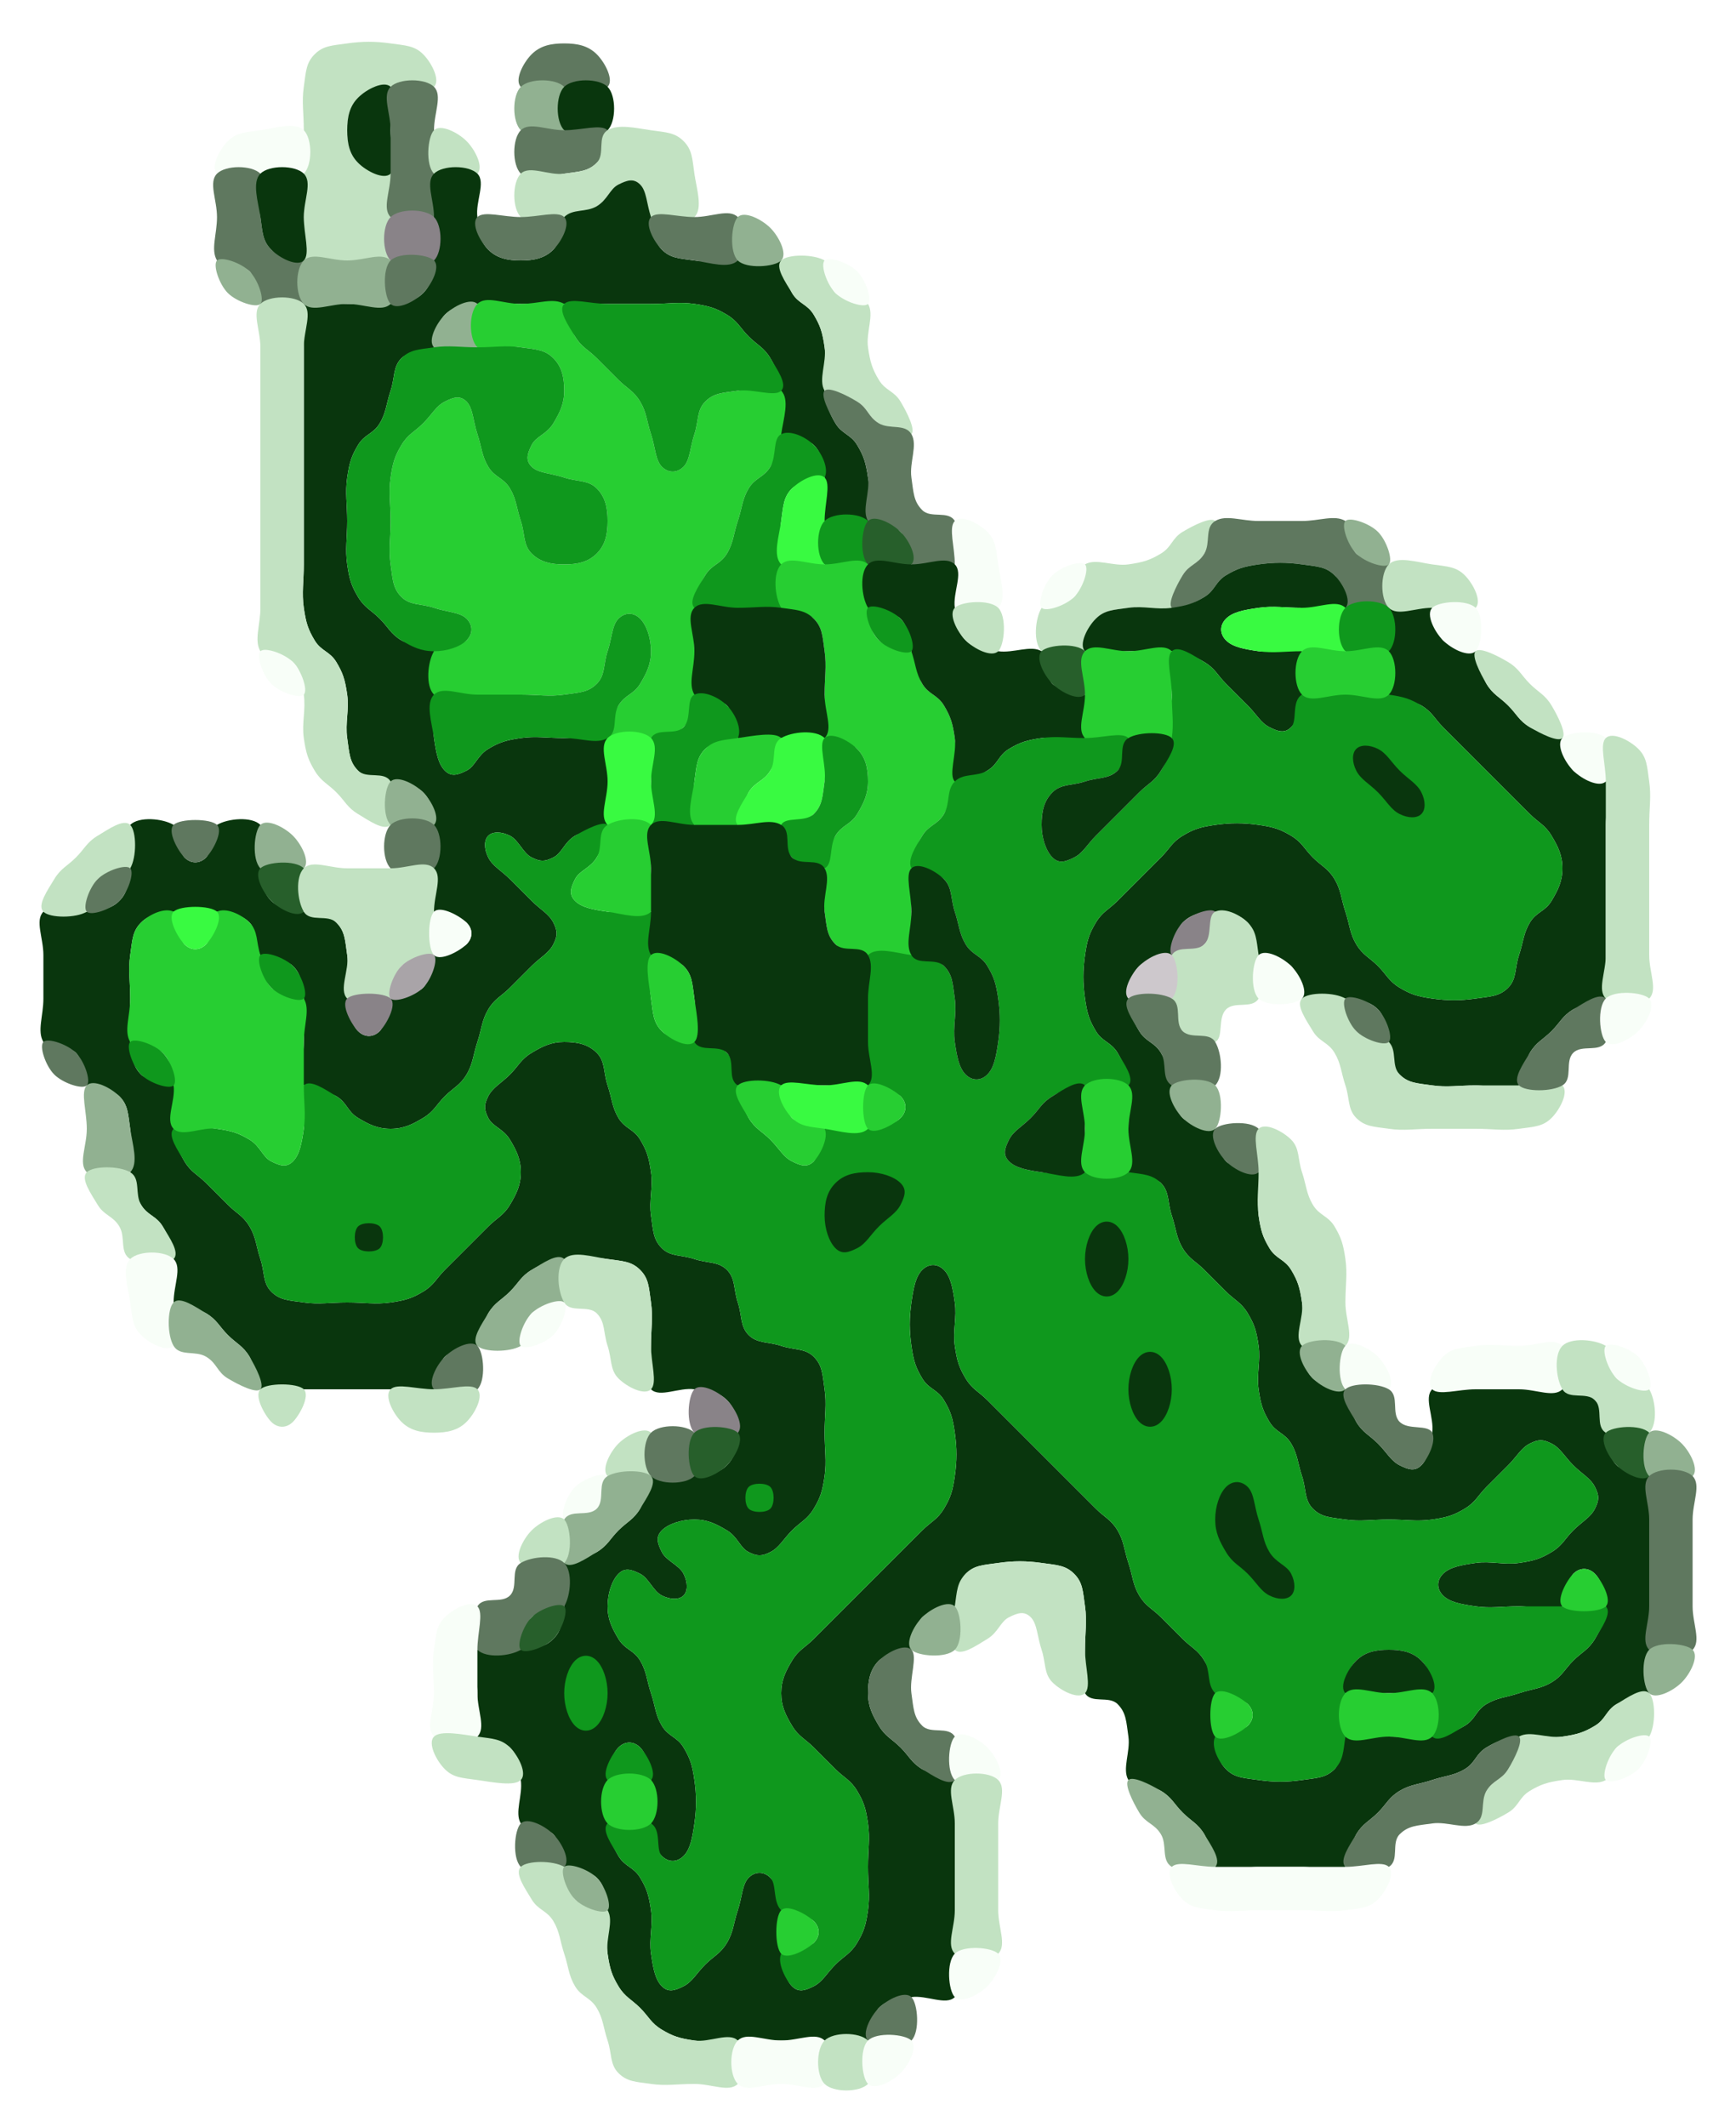 <svg version="1.1" baseProfile = "full" width = "40" height = "49" xmlns = "http://www.w3.org/2000/svg">
    <rect width="100%" height="100%" fill="#333333" stroke="none"/>
    <path d="M 0 0 C 0.2 -0.2 0.6 -3.49691e-08 1 0 C 1.4 0 1.6 -3.49691e-08 2 0 C 2.4 0 2.6 -3.49691e-08 3 0 C 3.4 0 3.6 -3.49691e-08 4 0 C 4.4 0 4.6 -3.49691e-08 5 0 C 5.4 0 5.6 -3.49691e-08 6 0 C 6.4 0 6.6 -3.49691e-08 7 0 C 7.4 0 7.6 -3.49691e-08 8 0 C 8.4 0 8.6 -3.49691e-08 9 0 C 9.4 0 9.6 -3.49691e-08 10 0 C 10.4 0 10.6 -3.49691e-08 11 0 C 11.4 0 11.6 -3.49691e-08 12 0 C 12.4 0 12.6 -3.49691e-08 13 0 C 13.4 0 13.6 -3.49691e-08 14 0 C 14.4 0 14.6 -3.49691e-08 15 0 C 15.4 0 15.6 -3.49691e-08 16 0 C 16.4 0 16.6 -3.49691e-08 17 0 C 17.4 0 17.6 -3.49691e-08 18 0 C 18.4 0 18.6 -3.49691e-08 19 0 C 19.4 0 19.6 -3.49691e-08 20 0 C 20.4 0 20.6 -3.49691e-08 21 0 C 21.4 0 21.6 -3.49691e-08 22 0 C 22.4 0 22.6 -3.49691e-08 23 0 C 23.4 0 23.6 -3.49691e-08 24 0 C 24.4 0 24.6 -3.49691e-08 25 0 C 25.4 0 25.6 -3.49691e-08 26 0 C 26.4 0 26.6 -3.49691e-08 27 0 C 27.4 0 27.6 -3.49691e-08 28 0 C 28.4 0 28.6 -3.49691e-08 29 0 C 29.4 0 29.6 -3.49691e-08 30 0 C 30.4 0 30.6 -3.49691e-08 31 0 C 31.4 0 31.6 -3.49691e-08 32 0 C 32.4 0 32.6 -3.49691e-08 33 0 C 33.4 0 33.6 -3.49691e-08 34 0 C 34.4 0 34.6 -3.49691e-08 35 0 C 35.4 0 35.6 -3.49691e-08 36 0 C 36.4 0 36.6 -3.49691e-08 37 0 C 37.4 0 37.6 -3.49691e-08 38 0 C 38.4 0 38.6 -3.49691e-08 39 0 C 39.4 0 39.8 -0.2 40 0 C 40.2 0.2 40 0.6 40 1 C 40 1.4 40 1.6 40 2 C 40 2.4 40 2.6 40 3 C 40 3.4 40 3.6 40 4 C 40 4.4 40 4.6 40 5 C 40 5.4 40 5.6 40 6 C 40 6.4 40 6.6 40 7 C 40 7.4 40 7.6 40 8 C 40 8.4 40 8.6 40 9 C 40 9.4 40 9.6 40 10 C 40 10.4 40 10.6 40 11 C 40 11.4 40 11.6 40 12 C 40 12.4 40 12.6 40 13 C 40 13.4 40 13.6 40 14 C 40 14.4 40 14.6 40 15 C 40 15.4 40 15.6 40 16 C 40 16.4 40 16.6 40 17 C 40 17.4 40 17.6 40 18 C 40 18.4 40 18.6 40 19 C 40 19.4 40 19.6 40 20 C 40 20.4 40 20.6 40 21 C 40 21.4 40 21.6 40 22 C 40 22.4 40 22.6 40 23 C 40 23.4 40 23.6 40 24 C 40 24.4 40 24.6 40 25 C 40 25.4 40 25.6 40 26 C 40 26.4 40 26.6 40 27 C 40 27.4 40 27.6 40 28 C 40 28.4 40 28.6 40 29 C 40 29.4 40 29.6 40 30 C 40 30.4 40 30.6 40 31 C 40 31.4 40 31.6 40 32 C 40 32.4 40 32.6 40 33 C 40 33.4 40 33.6 40 34 C 40 34.4 40 34.6 40 35 C 40 35.4 40 35.6 40 36 C 40 36.4 40 36.6 40 37 C 40 37.4 40 37.6 40 38 C 40 38.4 40 38.6 40 39 C 40 39.4 40 39.6 40 40 C 40 40.4 40 40.6 40 41 C 40 41.4 40 41.6 40 42 C 40 42.4 40 42.6 40 43 C 40 43.4 40 43.6 40 44 C 40 44.4 40 44.6 40 45 C 40 45.4 40 45.6 40 46 C 40 46.4 40 46.6 40 47 C 40 47.4 40 47.6 40 48 C 40 48.4 40.2 48.8 40 49 C 39.8 49.2 39.4 49 39 49 C 38.6 49 38.4 49 38 49 C 37.6 49 37.4 49 37 49 C 36.6 49 36.4 49 36 49 C 35.6 49 35.4 49 35 49 C 34.6 49 34.4 49 34 49 C 33.6 49 33.4 49 33 49 C 32.6 49 32.4 49 32 49 C 31.6 49 31.4 49 31 49 C 30.6 49 30.4 49 30 49 C 29.6 49 29.4 49 29 49 C 28.6 49 28.4 49 28 49 C 27.6 49 27.4 49 27 49 C 26.6 49 26.4 49 26 49 C 25.6 49 25.4 49 25 49 C 24.6 49 24.4 49 24 49 C 23.6 49 23.4 49 23 49 C 22.6 49 22.4 49 22 49 C 21.6 49 21.4 49 21 49 C 20.6 49 20.4 49 20 49 C 19.6 49 19.4 49 19 49 C 18.6 49 18.4 49 18 49 C 17.6 49 17.4 49 17 49 C 16.6 49 16.4 49 16 49 C 15.6 49 15.4 49 15 49 C 14.6 49 14.4 49 14 49 C 13.6 49 13.4 49 13 49 C 12.6 49 12.4 49 12 49 C 11.6 49 11.4 49 11 49 C 10.6 49 10.4 49 10 49 C 9.6 49 9.4 49 9 49 C 8.6 49 8.4 49 8 49 C 7.6 49 7.4 49 7 49 C 6.6 49 6.4 49 6 49 C 5.6 49 5.4 49 5 49 C 4.6 49 4.4 49 4 49 C 3.6 49 3.4 49 3 49 C 2.6 49 2.4 49 2 49 C 1.6 49 1.4 49 1 49 C 0.6 49 0.2 49.2 0 49 C -0.2 48.8 3.01992e-08 48.4 0 48 C -1.74846e-08 47.6 3.01992e-08 47.4 0 47 C -1.74846e-08 46.6 3.01992e-08 46.4 0 46 C -1.74846e-08 45.6 3.01992e-08 45.4 0 45 C -1.74846e-08 44.6 3.01992e-08 44.4 0 44 C -1.74846e-08 43.6 3.01992e-08 43.4 0 43 C -1.74846e-08 42.6 3.01992e-08 42.4 0 42 C -1.74846e-08 41.6 3.01992e-08 41.4 0 41 C -1.74846e-08 40.6 3.01992e-08 40.4 0 40 C -1.74846e-08 39.6 3.01992e-08 39.4 0 39 C -1.74846e-08 38.6 3.01992e-08 38.4 0 38 C -1.74846e-08 37.6 3.01992e-08 37.4 0 37 C -1.74846e-08 36.6 3.01992e-08 36.4 0 36 C -1.74846e-08 35.6 3.01992e-08 35.4 0 35 C -1.74846e-08 34.6 3.01992e-08 34.4 0 34 C -1.74846e-08 33.6 3.01992e-08 33.4 0 33 C -1.74846e-08 32.6 3.01992e-08 32.4 0 32 C -1.74846e-08 31.6 3.01992e-08 31.4 0 31 C -1.74846e-08 30.6 3.01992e-08 30.4 0 30 C -1.74846e-08 29.6 3.01992e-08 29.4 0 29 C -1.74846e-08 28.6 3.01992e-08 28.4 0 28 C -1.74846e-08 27.6 3.01992e-08 27.4 0 27 C -1.74846e-08 26.6 3.01992e-08 26.4 0 26 C -1.74846e-08 25.6 3.01992e-08 25.4 0 25 C -1.74846e-08 24.6 3.01992e-08 24.4 0 24 C -1.74846e-08 23.6 3.01992e-08 23.4 0 23 C -1.74846e-08 22.6 3.01992e-08 22.4 0 22 C -1.74846e-08 21.6 3.01992e-08 21.4 0 21 C -1.74846e-08 20.6 3.01992e-08 20.4 0 20 C -1.74846e-08 19.6 3.01992e-08 19.4 0 19 C -1.74846e-08 18.6 3.01992e-08 18.4 0 18 C -1.74846e-08 17.6 3.01992e-08 17.4 0 17 C -1.74846e-08 16.6 3.01992e-08 16.4 0 16 C -1.74846e-08 15.6 3.01992e-08 15.4 0 15 C -1.74846e-08 14.6 3.01992e-08 14.4 0 14 C -1.74846e-08 13.6 3.01992e-08 13.4 0 13 C -1.74846e-08 12.6 3.01992e-08 12.4 0 12 C -1.74846e-08 11.6 3.01992e-08 11.4 0 11 C -1.74846e-08 10.6 3.01992e-08 10.4 0 10 C -1.74846e-08 9.6 3.01992e-08 9.4 0 9 C -1.74846e-08 8.6 3.01992e-08 8.4 0 8 C -1.74846e-08 7.6 3.01992e-08 7.4 0 7 C -1.74846e-08 6.6 3.01992e-08 6.4 0 6 C -1.74846e-08 5.6 3.01992e-08 5.4 0 5 C -1.74846e-08 4.6 3.01992e-08 4.4 0 4 C -1.74846e-08 3.6 3.01992e-08 3.4 0 3 C -1.74846e-08 2.6 3.01992e-08 2.4 0 2 C -1.74846e-08 1.6 3.01992e-08 1.4 0 1 C -1.74846e-08 0.6 -0.2 0.2 0 0 " fill = "rgb(255, 255, 255)" stroke = "rgb(255, 255, 255)" stroke-width = "0"/>
    <path d="M 7.25 1.25 C 7.45 1.05 7.65 1.05 8 1 C 8.35 0.95 8.65 0.95 9 1 C 9.35 1.05 9.55 1.05 9.75 1.25 C 9.95 1.45 10.15 1.85 10 2 C 9.85 2.15 9.35 1.95 9 2 C 8.65 2.05 8.45 2.05 8.25 2.25 C 8.05 2.45 8 2.7 8 3 C 8 3.3 8.05 3.55 8.25 3.75 C 8.45 3.95 8.85 3.75 9 4 C 9.15 4.25 9 4.6 9 5 C 9 5.4 9.2 5.8 9 6 C 8.8 6.2 8.4 6 8 6 C 7.6 6 7.2 6.2 7 6 C 6.8 5.8 7 5.4 7 5 C 7 4.6 7 4.4 7 4 C 7 3.6 7 3.4 7 3 C 7 2.6 6.95 2.35 7 2 C 7.05 1.65 7.05 1.45 7.25 1.25 " fill = "rgb(194, 226, 194)" stroke = "rgb(194, 226, 194)" stroke-width = "0"/>
    <path d="M 12.25 1.25 C 12.45 1.05 12.7 1 13 1 C 13.3 1 13.55 1.05 13.75 1.25 C 13.95 1.45 14.15 1.85 14 2 C 13.85 2.15 13.4 2 13 2 C 12.6 2 12.15 2.15 12 2 C 11.85 1.85 12.05 1.45 12.25 1.25 " fill = "rgb(95, 120, 95)" stroke = "rgb(95, 120, 95)" stroke-width = "0"/>
    <path d="M 8.25 2.25 C 8.45 2.05 8.85 1.85 9 2 C 9.15 2.15 9 2.6 9 3 C 9 3.4 9.15 3.85 9 4 C 8.85 4.15 8.45 3.95 8.25 3.75 C 8.05 3.55 8 3.3 8 3 C 8 2.7 8.05 2.45 8.25 2.25 " fill = "rgb(9, 54, 13)" stroke = "rgb(9, 54, 13)" stroke-width = "0"/>
    <path d="M 9 2 C 9.2 1.8 9.8 1.8 10 2 C 10.2 2.2 10 2.6 10 3 C 10 3.4 10 3.6 10 4 C 10 4.4 10.2 4.8 10 5 C 9.8 5.2 9.2 5.2 9 5 C 8.8 4.8 9 4.4 9 4 C 9 3.6 9 3.4 9 3 C 9 2.6 8.8 2.2 9 2 " fill = "rgb(95, 120, 95)" stroke = "rgb(95, 120, 95)" stroke-width = "0"/>
    <path d="M 12 2 C 12.2 1.8 12.8 1.8 13 2 C 13.2 2.2 13.2 2.8 13 3 C 12.8 3.2 12.2 3.2 12 3 C 11.8 2.8 11.8 2.2 12 2 " fill = "rgb(145, 177, 145)" stroke = "rgb(145, 177, 145)" stroke-width = "0"/>
    <path d="M 13 2 C 13.2 1.8 13.8 1.8 14 2 C 14.2 2.2 14.2 2.8 14 3 C 13.8 3.2 13.2 3.2 13 3 C 12.8 2.8 12.8 2.2 13 2 " fill = "rgb(9, 54, 13)" stroke = "rgb(9, 54, 13)" stroke-width = "0"/>
    <path d="M 5.25 3.25 C 5.45 3.05 5.65 3.05 6 3 C 6.35 2.95 6.8 2.8 7 3 C 7.2 3.2 7.2 3.8 7 4 C 6.8 4.2 6.4 4 6 4 C 5.6 4 5.15 4.15 5 4 C 4.85 3.85 5.05 3.45 5.25 3.25 " fill = "rgb(248, 254, 248)" stroke = "rgb(248, 254, 248)" stroke-width = "0"/>
    <path d="M 10 3 C 10.15 2.85 10.55 3.05 10.75 3.25 C 10.95 3.45 11.15 3.85 11 4 C 10.85 4.15 10.2 4.2 10 4 C 9.8 3.8 9.85 3.15 10 3 " fill = "rgb(194, 226, 194)" stroke = "rgb(194, 226, 194)" stroke-width = "0"/>
    <path d="M 12 3 C 12.2 2.8 12.6 3 13 3 C 13.4 3 13.85 2.85 14 3 C 14.15 3.15 13.95 3.55 13.75 3.75 C 13.55 3.95 13.35 3.95 13 4 C 12.65 4.05 12.2 4.2 12 4 C 11.8 3.8 11.8 3.2 12 3 " fill = "rgb(95, 120, 95)" stroke = "rgb(95, 120, 95)" stroke-width = "0"/>
    <path d="M 14 3 C 14.25 2.85 14.65 2.95 15 3 C 15.35 3.05 15.55 3.05 15.75 3.25 C 15.95 3.45 15.95 3.65 16 4 C 16.05 4.35 16.2 4.8 16 5 C 15.8 5.2 15.25 5.15 15 5 C 14.75 4.85 14.9 4.4 14.75 4.25 C 14.6 4.1 14.45 4.15 14.25 4.25 C 14.05 4.35 14 4.6 13.75 4.75 C 13.5 4.9 13.35 4.95 13 5 C 12.65 5.05 12.2 5.2 12 5 C 11.8 4.8 11.8 4.2 12 4 C 12.2 3.8 12.65 4.05 13 4 C 13.35 3.95 13.55 3.95 13.75 3.75 C 13.95 3.55 13.75 3.15 14 3 " fill = "rgb(194, 226, 194)" stroke = "rgb(194, 226, 194)" stroke-width = "0"/>
    <path d="M 5 4 C 5.2 3.8 5.8 3.8 6 4 C 6.2 4.2 5.95 4.65 6 5 C 6.05 5.35 6.05 5.55 6.25 5.75 C 6.45 5.95 6.85 5.75 7 6 C 7.15 6.25 7.2 6.8 7 7 C 6.8 7.2 6.25 7.15 6 7 C 5.75 6.85 5.95 6.45 5.75 6.25 C 5.55 6.05 5.15 6.25 5 6 C 4.85 5.75 5 5.4 5 5 C 5 4.6 4.8 4.2 5 4 " fill = "rgb(95, 120, 95)" stroke = "rgb(95, 120, 95)" stroke-width = "0"/>
    <path d="M 6 4 C 6.2 3.8 6.8 3.8 7 4 C 7.2 4.2 7 4.6 7 5 C 7 5.4 7.15 5.85 7 6 C 6.85 6.15 6.45 5.95 6.25 5.75 C 6.05 5.55 6.05 5.35 6 5 C 5.95 4.65 5.8 4.2 6 4 " fill = "rgb(9, 54, 13)" stroke = "rgb(9, 54, 13)" stroke-width = "0"/>
    <path d="M 10 4 C 10.2 3.8 10.8 3.8 11 4 C 11.2 4.2 10.95 4.65 11 5 C 11.05 5.35 11.05 5.55 11.25 5.75 C 11.45 5.95 11.7 6 12 6 C 12.3 6 12.55 5.95 12.75 5.75 C 12.95 5.55 12.8 5.2 13 5 C 13.2 4.8 13.5 4.9 13.75 4.75 C 14 4.6 14.05 4.35 14.25 4.25 C 14.45 4.15 14.6 4.1 14.75 4.25 C 14.9 4.4 14.9 4.7 15 5 C 15.1 5.3 15.05 5.55 15.25 5.75 C 15.45 5.95 15.65 5.95 16 6 C 16.35 6.05 16.6 6 17 6 C 17.4 6 17.75 5.85 18 6 C 18.25 6.15 18.1 6.5 18.25 6.75 C 18.4 7 18.6 7 18.75 7.25 C 18.9 7.5 18.95 7.65 19 8 C 19.05 8.35 18.95 8.65 19 9 C 19.05 9.35 19.1 9.5 19.25 9.75 C 19.4 10 19.6 10 19.75 10.25 C 19.9 10.5 19.95 10.65 20 11 C 20.05 11.35 20.2 11.8 20 12 C 19.8 12.2 19.2 12.2 19 12 C 18.8 11.8 19.05 11.35 19 11 C 18.95 10.65 18.95 10.45 18.75 10.25 C 18.55 10.05 18.15 10.25 18 10 C 17.85 9.75 18.05 9.35 18 9 C 17.95 8.65 17.9 8.5 17.75 8.25 C 17.6 8 17.45 7.95 17.25 7.75 C 17.05 7.55 17 7.4 16.75 7.25 C 16.5 7.1 16.35 7.05 16 7 C 15.65 6.95 15.4 7 15 7 C 14.6 7 14.4 7 14 7 C 13.6 7 13.4 7 13 7 C 12.6 7 12.4 7 12 7 C 11.6 7 11.35 6.95 11 7 C 10.65 7.05 10.45 7.05 10.25 7.25 C 10.05 7.45 10.2 7.8 10 8 C 9.8 8.2 9.45 8.05 9.25 8.25 C 9.05 8.45 9.1 8.7 9 9 C 8.9 9.3 8.9 9.5 8.75 9.75 C 8.6 10 8.4 10 8.25 10.25 C 8.1 10.5 8.05 10.65 8 11 C 7.95 11.35 8 11.6 8 12 C 8 12.4 7.95 12.65 8 13 C 8.05 13.35 8.1 13.5 8.25 13.75 C 8.4 14 8.55 14.05 8.75 14.25 C 8.95 14.45 9 14.6 9.25 14.75 C 9.5 14.9 9.85 14.75 10 15 C 10.15 15.25 10 15.6 10 16 C 10 16.4 9.95 16.65 10 17 C 10.05 17.35 10.1 17.6 10.25 17.75 C 10.4 17.9 10.55 17.85 10.75 17.75 C 10.95 17.65 11 17.4 11.25 17.25 C 11.5 17.1 11.65 17.05 12 17 C 12.35 16.95 12.6 17 13 17 C 13.4 17 13.8 16.8 14 17 C 14.2 17.2 14 17.6 14 18 C 14 18.4 14.15 18.75 14 19 C 13.85 19.25 13.5 19.1 13.25 19.25 C 13 19.4 12.95 19.65 12.75 19.75 C 12.55 19.85 12.45 19.85 12.25 19.75 C 12.05 19.65 11.95 19.35 11.75 19.25 C 11.55 19.15 11.35 19.15 11.25 19.25 C 11.15 19.35 11.15 19.55 11.25 19.75 C 11.35 19.95 11.55 20.05 11.75 20.25 C 11.95 20.45 12.05 20.55 12.25 20.75 C 12.45 20.95 12.65 21.05 12.75 21.25 C 12.85 21.45 12.85 21.55 12.75 21.75 C 12.65 21.95 12.45 22.05 12.25 22.25 C 12.05 22.45 11.95 22.55 11.75 22.75 C 11.55 22.95 11.4 23 11.25 23.25 C 11.1 23.5 11.1 23.7 11 24 C 10.9 24.3 10.9 24.5 10.75 24.75 C 10.6 25 10.45 25.05 10.25 25.25 C 10.05 25.45 10 25.6 9.75 25.75 C 9.5 25.9 9.3 26 9 26 C 8.7 26 8.5 25.9 8.25 25.75 C 8 25.6 8 25.4 7.75 25.25 C 7.5 25.1 7.15 25.25 7 25 C 6.85 24.75 7 24.4 7 24 C 7 23.6 7.05 23.35 7 23 C 6.95 22.65 6.95 22.45 6.75 22.25 C 6.55 22.05 6.2 22.2 6 22 C 5.8 21.8 5.95 21.45 5.75 21.25 C 5.55 21.05 5.35 21.05 5 21 C 4.65 20.95 4.35 20.95 4 21 C 3.65 21.05 3.45 21.05 3.25 21.25 C 3.05 21.45 3.05 21.65 3 22 C 2.95 22.35 3 22.6 3 23 C 3 23.4 2.95 23.65 3 24 C 3.05 24.35 3.05 24.55 3.25 24.75 C 3.45 24.95 3.85 24.75 4 25 C 4.15 25.25 3.95 25.65 4 26 C 4.05 26.35 4.1 26.5 4.25 26.75 C 4.4 27 4.55 27.05 4.75 27.25 C 4.95 27.45 5.05 27.55 5.25 27.75 C 5.45 27.95 5.6 28 5.75 28.25 C 5.9 28.5 5.9 28.7 6 29 C 6.1 29.3 6.05 29.55 6.25 29.75 C 6.45 29.95 6.65 29.95 7 30 C 7.35 30.05 7.6 30 8 30 C 8.4 30 8.65 30.05 9 30 C 9.35 29.95 9.5 29.9 9.75 29.75 C 10 29.6 10.05 29.45 10.25 29.25 C 10.45 29.05 10.55 28.95 10.75 28.75 C 10.95 28.55 11.05 28.45 11.25 28.25 C 11.45 28.05 11.6 28 11.75 27.75 C 11.9 27.5 12 27.3 12 27 C 12 26.7 11.9 26.5 11.75 26.25 C 11.6 26 11.35 25.95 11.25 25.75 C 11.15 25.55 11.15 25.45 11.25 25.25 C 11.35 25.05 11.55 24.95 11.75 24.75 C 11.95 24.55 12 24.4 12.25 24.25 C 12.5 24.1 12.7 24 13 24 C 13.3 24 13.55 24.05 13.75 24.25 C 13.95 24.45 13.9 24.7 14 25 C 14.1 25.3 14.1 25.5 14.25 25.75 C 14.4 26 14.6 26 14.75 26.25 C 14.9 26.5 14.95 26.65 15 27 C 15.05 27.35 14.95 27.65 15 28 C 15.05 28.35 15.05 28.55 15.25 28.75 C 15.45 28.95 15.7 28.9 16 29 C 16.3 29.1 16.55 29.05 16.75 29.25 C 16.95 29.45 16.9 29.7 17 30 C 17.1 30.3 17.05 30.55 17.25 30.75 C 17.45 30.95 17.7 30.9 18 31 C 18.3 31.1 18.55 31.05 18.75 31.25 C 18.95 31.45 18.95 31.65 19 32 C 19.05 32.35 19 32.6 19 33 C 19 33.4 19.05 33.65 19 34 C 18.95 34.35 18.9 34.5 18.75 34.75 C 18.6 35 18.45 35.05 18.25 35.25 C 18.05 35.45 17.95 35.65 17.75 35.75 C 17.55 35.85 17.45 35.85 17.25 35.75 C 17.05 35.65 17 35.4 16.75 35.25 C 16.5 35.1 16.3 35 16 35 C 15.7 35 15.4 35.1 15.25 35.25 C 15.1 35.4 15.15 35.55 15.25 35.75 C 15.35 35.95 15.65 36.05 15.75 36.25 C 15.85 36.45 15.85 36.65 15.75 36.75 C 15.65 36.85 15.45 36.85 15.25 36.75 C 15.05 36.65 14.95 36.35 14.75 36.25 C 14.55 36.15 14.4 36.1 14.25 36.25 C 14.1 36.4 14 36.7 14 37 C 14 37.3 14.1 37.5 14.25 37.75 C 14.4 38 14.6 38 14.75 38.25 C 14.9 38.5 14.9 38.7 15 39 C 15.1 39.3 15.1 39.5 15.25 39.75 C 15.4 40 15.6 40 15.75 40.25 C 15.9 40.5 15.95 40.65 16 41 C 16.05 41.35 16.05 41.65 16 42 C 15.95 42.35 15.9 42.6 15.75 42.75 C 15.6 42.9 15.4 42.9 15.25 42.75 C 15.1 42.6 15.05 42.35 15 42 C 14.95 41.65 15.05 41.35 15 41 C 14.95 40.65 14.9 40.4 14.75 40.25 C 14.6 40.1 14.4 40.1 14.25 40.25 C 14.1 40.4 14.05 40.65 14 41 C 13.95 41.35 13.95 41.65 14 42 C 14.05 42.35 14.1 42.5 14.25 42.75 C 14.4 43 14.6 43 14.75 43.25 C 14.9 43.5 14.95 43.65 15 44 C 15.05 44.35 14.95 44.65 15 45 C 15.05 45.35 15.1 45.6 15.25 45.75 C 15.4 45.9 15.55 45.85 15.75 45.75 C 15.95 45.65 16.05 45.45 16.25 45.25 C 16.45 45.05 16.6 45 16.75 44.75 C 16.9 44.5 16.9 44.3 17 44 C 17.1 43.7 17.1 43.4 17.25 43.25 C 17.4 43.1 17.6 43.1 17.75 43.25 C 17.9 43.4 17.95 43.65 18 44 C 18.05 44.35 17.95 44.65 18 45 C 18.05 45.35 18.1 45.6 18.25 45.75 C 18.4 45.9 18.55 45.85 18.75 45.75 C 18.95 45.65 19.05 45.45 19.25 45.25 C 19.45 45.05 19.6 45 19.75 44.75 C 19.9 44.5 19.95 44.35 20 44 C 20.05 43.65 20 43.4 20 43 C 20 42.6 20.05 42.35 20 42 C 19.95 41.65 19.9 41.5 19.75 41.25 C 19.6 41 19.45 40.95 19.25 40.75 C 19.05 40.55 18.95 40.45 18.75 40.25 C 18.55 40.05 18.4 40 18.25 39.75 C 18.1 39.5 18 39.3 18 39 C 18 38.7 18.1 38.5 18.25 38.25 C 18.4 38 18.55 37.95 18.75 37.75 C 18.95 37.55 19.05 37.45 19.25 37.25 C 19.45 37.05 19.55 36.95 19.75 36.75 C 19.95 36.55 20.05 36.45 20.25 36.25 C 20.45 36.05 20.55 35.95 20.75 35.75 C 20.95 35.55 21.05 35.45 21.25 35.25 C 21.45 35.05 21.6 35 21.75 34.75 C 21.9 34.5 21.95 34.35 22 34 C 22.05 33.65 22.05 33.35 22 33 C 21.95 32.65 21.9 32.5 21.75 32.25 C 21.6 32 21.4 32 21.25 31.75 C 21.1 31.5 21.05 31.35 21 31 C 20.95 30.65 20.95 30.35 21 30 C 21.05 29.65 21.1 29.4 21.25 29.25 C 21.4 29.1 21.6 29.1 21.75 29.25 C 21.9 29.4 21.95 29.65 22 30 C 22.05 30.35 21.95 30.65 22 31 C 22.05 31.35 22.1 31.5 22.25 31.75 C 22.4 32 22.55 32.05 22.75 32.25 C 22.95 32.45 23.05 32.55 23.25 32.75 C 23.45 32.95 23.55 33.05 23.75 33.25 C 23.95 33.45 24.05 33.55 24.25 33.75 C 24.45 33.95 24.55 34.05 24.75 34.25 C 24.95 34.45 25.05 34.55 25.25 34.75 C 25.45 34.95 25.6 35 25.75 35.25 C 25.9 35.5 25.9 35.7 26 36 C 26.1 36.3 26.1 36.5 26.25 36.75 C 26.4 37 26.55 37.05 26.75 37.25 C 26.95 37.45 27.05 37.55 27.25 37.75 C 27.45 37.95 27.6 38 27.75 38.25 C 27.9 38.5 27.95 38.65 28 39 C 28.05 39.35 27.95 39.65 28 40 C 28.05 40.35 28.05 40.55 28.25 40.75 C 28.45 40.95 28.65 40.95 29 41 C 29.35 41.05 29.65 41.05 30 41 C 30.35 40.95 30.55 40.95 30.75 40.75 C 30.95 40.55 30.75 40.15 31 40 C 31.25 39.85 31.6 40 32 40 C 32.4 40 32.65 40.05 33 40 C 33.35 39.95 33.5 39.9 33.75 39.75 C 34 39.6 34 39.4 34.25 39.25 C 34.5 39.1 34.7 39.1 35 39 C 35.3 38.9 35.5 38.9 35.75 38.75 C 36 38.6 36.05 38.45 36.25 38.25 C 36.45 38.05 36.6 38 36.75 37.75 C 36.9 37.5 37 37.3 37 37 C 37 36.7 36.9 36.4 36.75 36.25 C 36.6 36.1 36.4 36.1 36.25 36.25 C 36.1 36.4 36.25 36.85 36 37 C 35.75 37.15 35.4 37 35 37 C 34.6 37 34.35 37.05 34 37 C 33.65 36.95 33.4 36.9 33.25 36.75 C 33.1 36.6 33.1 36.4 33.25 36.25 C 33.4 36.1 33.65 36.05 34 36 C 34.35 35.95 34.65 36.05 35 36 C 35.35 35.95 35.5 35.9 35.75 35.75 C 36 35.6 36.05 35.45 36.25 35.25 C 36.45 35.05 36.65 34.95 36.75 34.75 C 36.85 34.55 36.85 34.45 36.75 34.25 C 36.65 34.05 36.45 33.95 36.25 33.75 C 36.05 33.55 35.95 33.35 35.75 33.25 C 35.55 33.15 35.45 33.15 35.25 33.25 C 35.05 33.35 34.95 33.55 34.75 33.75 C 34.55 33.95 34.45 34.05 34.25 34.25 C 34.05 34.45 34 34.6 33.75 34.75 C 33.5 34.9 33.35 34.95 33 35 C 32.65 35.05 32.4 35 32 35 C 31.6 35 31.35 35.05 31 35 C 30.65 34.95 30.45 34.95 30.25 34.75 C 30.05 34.55 30.1 34.3 30 34 C 29.9 33.7 29.9 33.5 29.75 33.25 C 29.6 33 29.4 33 29.25 32.75 C 29.1 32.5 29.05 32.35 29 32 C 28.95 31.65 29.05 31.35 29 31 C 28.95 30.65 28.9 30.5 28.75 30.25 C 28.6 30 28.45 29.95 28.25 29.75 C 28.05 29.55 27.95 29.45 27.75 29.25 C 27.55 29.05 27.4 29 27.25 28.75 C 27.1 28.5 27.1 28.3 27 28 C 26.9 27.7 26.95 27.45 26.75 27.25 C 26.55 27.05 26.15 27.25 26 27 C 25.85 26.75 26 26.4 26 26 C 26 25.6 26.05 25.35 26 25 C 25.95 24.65 25.9 24.5 25.75 24.25 C 25.6 24 25.4 24 25.25 23.75 C 25.1 23.5 25.05 23.35 25 23 C 24.95 22.65 24.95 22.35 25 22 C 25.05 21.65 25.1 21.5 25.25 21.25 C 25.4 21 25.55 20.95 25.75 20.75 C 25.95 20.55 26.05 20.45 26.25 20.25 C 26.45 20.05 26.55 19.95 26.75 19.75 C 26.95 19.55 27 19.4 27.25 19.25 C 27.5 19.1 27.65 19.05 28 19 C 28.35 18.95 28.65 18.95 29 19 C 29.35 19.05 29.5 19.1 29.75 19.25 C 30 19.4 30.05 19.55 30.25 19.75 C 30.45 19.95 30.6 20 30.75 20.25 C 30.9 20.5 30.9 20.7 31 21 C 31.1 21.3 31.1 21.5 31.25 21.75 C 31.4 22 31.55 22.05 31.75 22.25 C 31.95 22.45 32 22.6 32.25 22.75 C 32.5 22.9 32.65 22.95 33 23 C 33.35 23.05 33.65 23.05 34 23 C 34.35 22.95 34.55 22.95 34.75 22.75 C 34.95 22.55 34.9 22.3 35 22 C 35.1 21.7 35.1 21.5 35.25 21.25 C 35.4 21 35.6 21 35.75 20.75 C 35.9 20.5 36 20.3 36 20 C 36 19.7 35.9 19.5 35.75 19.25 C 35.6 19 35.45 18.95 35.25 18.75 C 35.05 18.55 34.95 18.45 34.75 18.25 C 34.55 18.05 34.45 17.95 34.25 17.75 C 34.05 17.55 33.95 17.45 33.75 17.25 C 33.55 17.05 33.45 16.95 33.25 16.75 C 33.05 16.55 33 16.4 32.75 16.25 C 32.5 16.1 32.15 16.25 32 16 C 31.85 15.75 32 15.4 32 15 C 32 14.6 31.8 14.2 32 14 C 32.2 13.8 32.75 13.85 33 14 C 33.25 14.15 33.05 14.55 33.25 14.75 C 33.45 14.95 33.8 14.8 34 15 C 34.2 15.2 34.1 15.5 34.25 15.75 C 34.4 16 34.55 16.05 34.75 16.25 C 34.95 16.45 35 16.6 35.25 16.75 C 35.5 16.9 35.8 16.8 36 17 C 36.2 17.2 36.05 17.55 36.25 17.75 C 36.45 17.95 36.85 17.75 37 18 C 37.15 18.25 37 18.6 37 19 C 37 19.4 37 19.6 37 20 C 37 20.4 37 20.6 37 21 C 37 21.4 37 21.6 37 22 C 37 22.4 37.15 22.75 37 23 C 36.85 23.25 36.5 23.1 36.25 23.25 C 36 23.4 35.95 23.55 35.75 23.75 C 35.55 23.95 35.4 24 35.25 24.25 C 35.1 24.5 35.25 24.85 35 25 C 34.75 25.15 34.4 25 34 25 C 33.6 25 33.35 25.05 33 25 C 32.65 24.95 32.45 24.95 32.25 24.75 C 32.05 24.55 32.1 24.3 32 24 C 31.9 23.7 31.95 23.45 31.75 23.25 C 31.55 23.05 31.35 23.05 31 23 C 30.65 22.95 30.25 23.15 30 23 C 29.75 22.85 29.95 22.45 29.75 22.25 C 29.55 22.05 29.2 22.2 29 22 C 28.8 21.8 28.95 21.45 28.75 21.25 C 28.55 21.05 28.3 21 28 21 C 27.7 21 27.45 21.05 27.25 21.25 C 27.05 21.45 27.2 21.8 27 22 C 26.8 22.2 26.45 22.05 26.25 22.25 C 26.05 22.45 26 22.7 26 23 C 26 23.3 26.1 23.5 26.25 23.75 C 26.4 24 26.6 24 26.75 24.25 C 26.9 24.5 26.9 24.7 27 25 C 27.1 25.3 27.05 25.55 27.25 25.75 C 27.45 25.95 27.8 25.8 28 26 C 28.2 26.2 28.05 26.55 28.25 26.75 C 28.45 26.95 28.85 26.75 29 27 C 29.15 27.25 28.95 27.65 29 28 C 29.05 28.35 29.1 28.5 29.25 28.75 C 29.4 29 29.6 29 29.75 29.25 C 29.9 29.5 29.95 29.65 30 30 C 30.05 30.35 29.95 30.65 30 31 C 30.05 31.35 30.05 31.55 30.25 31.75 C 30.45 31.95 30.8 31.8 31 32 C 31.2 32.2 31.1 32.5 31.25 32.75 C 31.4 33 31.55 33.05 31.75 33.25 C 31.95 33.45 32.05 33.65 32.25 33.75 C 32.45 33.85 32.6 33.9 32.75 33.75 C 32.9 33.6 32.95 33.35 33 33 C 33.05 32.65 32.8 32.2 33 32 C 33.2 31.8 33.6 32 34 32 C 34.4 32 34.6 32 35 32 C 35.4 32 35.65 31.95 36 32 C 36.35 32.05 36.55 32.05 36.75 32.25 C 36.95 32.45 36.9 32.7 37 33 C 37.1 33.3 37.05 33.55 37.25 33.75 C 37.45 33.95 37.85 33.75 38 34 C 38.15 34.25 38 34.6 38 35 C 38 35.4 38 35.6 38 36 C 38 36.4 38 36.6 38 37 C 38 37.4 38 37.6 38 38 C 38 38.4 38.15 38.75 38 39 C 37.85 39.25 37.5 39.1 37.25 39.25 C 37 39.4 37 39.6 36.75 39.75 C 36.5 39.9 36.35 39.95 36 40 C 35.65 40.05 35.35 39.95 35 40 C 34.65 40.05 34.5 40.1 34.25 40.25 C 34 40.4 34 40.6 33.75 40.75 C 33.5 40.9 33.3 40.9 33 41 C 32.7 41.1 32.5 41.1 32.25 41.25 C 32 41.4 31.95 41.55 31.75 41.75 C 31.55 41.95 31.4 42 31.25 42.25 C 31.1 42.5 31.25 42.85 31 43 C 30.75 43.15 30.4 43 30 43 C 29.6 43 29.4 43 29 43 C 28.6 43 28.25 43.15 28 43 C 27.75 42.85 27.9 42.5 27.75 42.25 C 27.6 42 27.45 41.95 27.25 41.75 C 27.05 41.55 27 41.4 26.75 41.25 C 26.5 41.1 26.15 41.25 26 41 C 25.85 40.75 26.05 40.35 26 40 C 25.95 39.65 25.95 39.45 25.75 39.25 C 25.55 39.05 25.15 39.25 25 39 C 24.85 38.75 25 38.4 25 38 C 25 37.6 25.05 37.35 25 37 C 24.95 36.65 24.95 36.45 24.75 36.25 C 24.55 36.05 24.35 36.05 24 36 C 23.65 35.95 23.35 35.95 23 36 C 22.65 36.05 22.45 36.05 22.25 36.25 C 22.05 36.45 22.2 36.8 22 37 C 21.8 37.2 21.45 37.05 21.25 37.25 C 21.05 37.45 21.2 37.8 21 38 C 20.8 38.2 20.45 38.05 20.25 38.25 C 20.05 38.45 20 38.7 20 39 C 20 39.3 20.1 39.5 20.25 39.75 C 20.4 40 20.55 40.05 20.75 40.25 C 20.95 40.45 21 40.6 21.25 40.75 C 21.5 40.9 21.85 40.75 22 41 C 22.15 41.25 22 41.6 22 42 C 22 42.4 22 42.6 22 43 C 22 43.4 22 43.6 22 44 C 22 44.4 22 44.6 22 45 C 22 45.4 22.2 45.8 22 46 C 21.8 46.2 21.35 45.95 21 46 C 20.65 46.05 20.45 46.05 20.25 46.25 C 20.05 46.45 20.25 46.85 20 47 C 19.75 47.15 19.4 47 19 47 C 18.6 47 18.4 47 18 47 C 17.6 47 17.4 47 17 47 C 16.6 47 16.35 47.05 16 47 C 15.65 46.95 15.5 46.9 15.25 46.75 C 15 46.6 14.95 46.45 14.75 46.25 C 14.55 46.05 14.4 46 14.25 45.75 C 14.1 45.5 14.05 45.35 14 45 C 13.95 44.65 14.05 44.35 14 44 C 13.95 43.65 13.95 43.45 13.75 43.25 C 13.55 43.05 13.2 43.2 13 43 C 12.8 42.8 12.95 42.45 12.75 42.25 C 12.55 42.05 12.15 42.25 12 42 C 11.85 41.75 12.05 41.35 12 41 C 11.95 40.65 11.95 40.45 11.75 40.25 C 11.55 40.05 11.15 40.25 11 40 C 10.85 39.75 11 39.4 11 39 C 11 38.6 10.8 38.2 11 38 C 11.2 37.8 11.65 38.05 12 38 C 12.35 37.95 12.55 37.95 12.75 37.75 C 12.95 37.55 12.95 37.35 13 37 C 13.05 36.65 12.85 36.25 13 36 C 13.15 35.75 13.5 35.9 13.75 35.75 C 14 35.6 14.05 35.45 14.25 35.25 C 14.45 35.05 14.6 35 14.75 34.75 C 14.9 34.5 14.75 34.15 15 34 C 15.25 33.85 15.65 34.05 16 34 C 16.35 33.95 16.55 33.95 16.75 33.75 C 16.95 33.55 17 33.3 17 33 C 17 32.7 16.95 32.45 16.75 32.25 C 16.55 32.05 16.35 32.05 16 32 C 15.65 31.95 15.2 32.2 15 32 C 14.8 31.8 15 31.4 15 31 C 15 30.6 15.05 30.35 15 30 C 14.95 29.65 14.95 29.45 14.75 29.25 C 14.55 29.05 14.35 29.05 14 29 C 13.65 28.95 13.35 28.95 13 29 C 12.65 29.05 12.5 29.1 12.25 29.25 C 12 29.4 11.95 29.55 11.75 29.75 C 11.55 29.95 11.4 30 11.25 30.25 C 11.1 30.5 11.2 30.8 11 31 C 10.8 31.2 10.45 31.05 10.25 31.25 C 10.05 31.45 10.25 31.85 10 32 C 9.75 32.15 9.4 32 9 32 C 8.6 32 8.4 32 8 32 C 7.6 32 7.4 32 7 32 C 6.6 32 6.25 32.15 6 32 C 5.75 31.85 5.9 31.5 5.75 31.25 C 5.6 31 5.45 30.95 5.25 30.75 C 5.05 30.55 5 30.4 4.75 30.25 C 4.5 30.1 4.15 30.25 4 30 C 3.85 29.75 4.05 29.35 4 29 C 3.95 28.65 3.9 28.5 3.75 28.25 C 3.6 28 3.4 28 3.25 27.75 C 3.1 27.5 3.05 27.35 3 27 C 2.95 26.65 3.05 26.35 3 26 C 2.95 25.65 2.95 25.45 2.75 25.25 C 2.55 25.05 2.2 25.2 2 25 C 1.8 24.8 1.95 24.45 1.75 24.25 C 1.55 24.05 1.15 24.25 1 24 C 0.85 23.75 1 23.4 1 23 C 1 22.6 1 22.4 1 22 C 1 21.6 0.8 21.2 1 21 C 1.2 20.8 1.65 21.05 2 21 C 2.35 20.95 2.55 20.95 2.75 20.75 C 2.95 20.55 2.95 20.35 3 20 C 3.05 19.65 2.8 19.2 3 19 C 3.2 18.8 3.75 18.85 4 19 C 4.25 19.15 4.1 19.6 4.25 19.75 C 4.4 19.9 4.6 19.9 4.75 19.75 C 4.9 19.6 4.75 19.15 5 19 C 5.25 18.85 5.8 18.8 6 19 C 6.2 19.2 5.95 19.65 6 20 C 6.05 20.35 6.05 20.55 6.25 20.75 C 6.45 20.95 6.7 20.9 7 21 C 7.3 21.1 7.55 21.05 7.75 21.25 C 7.95 21.45 7.95 21.65 8 22 C 8.05 22.35 7.95 22.65 8 23 C 8.05 23.35 8.1 23.6 8.25 23.75 C 8.4 23.9 8.6 23.9 8.75 23.75 C 8.9 23.6 8.8 23.2 9 23 C 9.2 22.8 9.55 22.95 9.75 22.75 C 9.95 22.55 9.8 22.2 10 22 C 10.2 21.8 10.6 21.9 10.75 21.75 C 10.9 21.6 10.9 21.4 10.75 21.25 C 10.6 21.1 10.15 21.25 10 21 C 9.85 20.75 10 20.4 10 20 C 10 19.6 10.05 19.35 10 19 C 9.95 18.65 9.95 18.45 9.75 18.25 C 9.55 18.05 9.3 18.1 9 18 C 8.7 17.9 8.45 17.95 8.25 17.75 C 8.05 17.55 8.05 17.35 8 17 C 7.95 16.65 8.05 16.35 8 16 C 7.95 15.65 7.9 15.5 7.75 15.25 C 7.6 15 7.4 15 7.25 14.75 C 7.1 14.5 7.05 14.35 7 14 C 6.95 13.65 7 13.4 7 13 C 7 12.6 7 12.4 7 12 C 7 11.6 7 11.4 7 11 C 7 10.6 7 10.4 7 10 C 7 9.6 7 9.4 7 9 C 7 8.6 7 8.4 7 8 C 7 7.6 6.8 7.2 7 7 C 7.2 6.8 7.6 7 8 7 C 8.4 7 8.65 7.05 9 7 C 9.35 6.95 9.55 6.95 9.75 6.75 C 9.95 6.55 9.95 6.35 10 6 C 10.05 5.65 10 5.4 10 5 C 10 4.6 9.8 4.2 10 4 " fill = "rgb(9, 54, 13)" stroke = "rgb(9, 54, 13)" stroke-width = "0"/>
    <path d="M 9 5 C 9.2 4.8 9.8 4.8 10 5 C 10.2 5.2 10.2 5.8 10 6 C 9.8 6.2 9.2 6.2 9 6 C 8.8 5.8 8.8 5.2 9 5 " fill = "rgb(137, 131, 136)" stroke = "rgb(137, 131, 136)" stroke-width = "0"/>
    <path d="M 11 5 C 11.15 4.85 11.6 5 12 5 C 12.4 5 12.85 4.85 13 5 C 13.15 5.15 12.95 5.55 12.75 5.75 C 12.55 5.95 12.3 6 12 6 C 11.7 6 11.45 5.95 11.25 5.75 C 11.05 5.55 10.85 5.15 11 5 " fill = "rgb(95, 120, 95)" stroke = "rgb(95, 120, 95)" stroke-width = "0"/>
    <path d="M 15 5 C 15.15 4.85 15.6 5 16 5 C 16.4 5 16.8 4.8 17 5 C 17.2 5.2 17.2 5.8 17 6 C 16.8 6.2 16.35 6.05 16 6 C 15.65 5.95 15.45 5.95 15.25 5.75 C 15.05 5.55 14.85 5.15 15 5 " fill = "rgb(95, 120, 95)" stroke = "rgb(95, 120, 95)" stroke-width = "0"/>
    <path d="M 17 5 C 17.15 4.85 17.55 5.05 17.75 5.25 C 17.95 5.45 18.15 5.85 18 6 C 17.85 6.15 17.2 6.2 17 6 C 16.8 5.8 16.85 5.15 17 5 " fill = "rgb(145, 177, 145)" stroke = "rgb(145, 177, 145)" stroke-width = "0"/>
    <path d="M 5 6 C 5.1 5.9 5.55 6.05 5.75 6.25 C 5.95 6.45 6.1 6.9 6 7 C 5.9 7.1 5.45 6.95 5.25 6.75 C 5.05 6.55 4.9 6.1 5 6 " fill = "rgb(145, 177, 145)" stroke = "rgb(145, 177, 145)" stroke-width = "0"/>
    <path d="M 7 6 C 7.2 5.8 7.6 6 8 6 C 8.4 6 8.8 5.8 9 6 C 9.2 6.2 9.2 6.8 9 7 C 8.8 7.2 8.4 7 8 7 C 7.6 7 7.2 7.2 7 7 C 6.8 6.8 6.8 6.2 7 6 " fill = "rgb(145, 177, 145)" stroke = "rgb(145, 177, 145)" stroke-width = "0"/>
    <path d="M 9 6 C 9.2 5.8 9.85 5.85 10 6 C 10.15 6.15 9.95 6.55 9.75 6.75 C 9.55 6.95 9.15 7.15 9 7 C 8.85 6.85 8.8 6.2 9 6 " fill = "rgb(95, 120, 95)" stroke = "rgb(95, 120, 95)" stroke-width = "0"/>
    <path d="M 18 6 C 18.15 5.85 18.75 5.85 19 6 C 19.25 6.15 19.05 6.55 19.25 6.75 C 19.45 6.95 19.85 6.75 20 7 C 20.15 7.25 19.95 7.65 20 8 C 20.05 8.35 20.1 8.5 20.25 8.75 C 20.4 9 20.6 9 20.75 9.25 C 20.9 9.5 21.1 9.9 21 10 C 20.9 10.1 20.5 9.9 20.25 9.75 C 20 9.6 20 9.4 19.75 9.25 C 19.5 9.1 19.15 9.25 19 9 C 18.85 8.75 19.05 8.35 19 8 C 18.95 7.65 18.9 7.5 18.75 7.25 C 18.6 7 18.4 7 18.25 6.75 C 18.1 6.5 17.85 6.15 18 6 " fill = "rgb(194, 226, 194)" stroke = "rgb(194, 226, 194)" stroke-width = "0"/>
    <path d="M 19 6 C 19.1 5.9 19.55 6.05 19.75 6.25 C 19.95 6.45 20.1 6.9 20 7 C 19.9 7.1 19.45 6.95 19.25 6.75 C 19.05 6.55 18.9 6.1 19 6 " fill = "rgb(248, 254, 248)" stroke = "rgb(248, 254, 248)" stroke-width = "0"/>
    <path d="M 6 7 C 6.2 6.8 6.8 6.8 7 7 C 7.2 7.2 7 7.6 7 8 C 7 8.4 7 8.6 7 9 C 7 9.4 7 9.6 7 10 C 7 10.4 7 10.6 7 11 C 7 11.4 7 11.6 7 12 C 7 12.4 7 12.6 7 13 C 7 13.4 6.95 13.65 7 14 C 7.05 14.35 7.1 14.5 7.25 14.75 C 7.4 15 7.6 15 7.75 15.25 C 7.9 15.5 7.95 15.65 8 16 C 8.05 16.35 7.95 16.65 8 17 C 8.05 17.35 8.05 17.55 8.25 17.75 C 8.45 17.95 8.85 17.75 9 18 C 9.15 18.25 9.15 18.85 9 19 C 8.85 19.15 8.5 18.9 8.25 18.75 C 8 18.6 7.95 18.45 7.75 18.25 C 7.55 18.05 7.4 18 7.25 17.75 C 7.1 17.5 7.05 17.35 7 17 C 6.95 16.65 7.05 16.35 7 16 C 6.95 15.65 6.95 15.45 6.75 15.25 C 6.55 15.05 6.15 15.25 6 15 C 5.85 14.75 6 14.4 6 14 C 6 13.6 6 13.4 6 13 C 6 12.6 6 12.4 6 12 C 6 11.6 6 11.4 6 11 C 6 10.6 6 10.4 6 10 C 6 9.6 6 9.4 6 9 C 6 8.6 6 8.4 6 8 C 6 7.6 5.8 7.2 6 7 " fill = "rgb(194, 226, 194)" stroke = "rgb(194, 226, 194)" stroke-width = "0"/>
    <path d="M 10.25 7.25 C 10.45 7.05 10.85 6.85 11 7 C 11.15 7.15 11.2 7.8 11 8 C 10.8 8.2 10.15 8.15 10 8 C 9.85 7.85 10.05 7.45 10.25 7.25 " fill = "rgb(145, 177, 145)" stroke = "rgb(145, 177, 145)" stroke-width = "0"/>
    <path d="M 11 7 C 11.2 6.8 11.6 7 12 7 C 12.4 7 12.75 6.85 13 7 C 13.25 7.15 13.1 7.5 13.25 7.75 C 13.4 8 13.55 8.05 13.75 8.25 C 13.95 8.45 14.05 8.55 14.25 8.75 C 14.45 8.95 14.6 9 14.75 9.25 C 14.9 9.5 14.9 9.7 15 10 C 15.1 10.3 15.1 10.6 15.25 10.75 C 15.4 10.9 15.6 10.9 15.75 10.75 C 15.9 10.6 15.9 10.3 16 10 C 16.1 9.7 16.05 9.45 16.25 9.25 C 16.45 9.05 16.65 9.05 17 9 C 17.35 8.95 17.8 8.8 18 9 C 18.2 9.2 18.05 9.65 18 10 C 17.95 10.35 17.9 10.5 17.75 10.75 C 17.6 11 17.4 11 17.25 11.25 C 17.1 11.5 17.1 11.7 17 12 C 16.9 12.3 16.9 12.5 16.75 12.75 C 16.6 13 16.4 13 16.25 13.25 C 16.1 13.5 16.05 13.65 16 14 C 15.95 14.35 16 14.6 16 15 C 16 15.4 16.05 15.65 16 16 C 15.95 16.35 15.95 16.55 15.75 16.75 C 15.55 16.95 15.35 16.95 15 17 C 14.65 17.05 14.15 17.15 14 17 C 13.85 16.85 14.1 16.5 14.25 16.25 C 14.4 16 14.6 16 14.75 15.75 C 14.9 15.5 15 15.3 15 15 C 15 14.7 14.9 14.4 14.75 14.25 C 14.6 14.1 14.4 14.1 14.25 14.25 C 14.1 14.4 14.1 14.7 14 15 C 13.9 15.3 13.95 15.55 13.75 15.75 C 13.55 15.95 13.35 15.95 13 16 C 12.65 16.05 12.4 16 12 16 C 11.6 16 11.4 16 11 16 C 10.6 16 10.2 16.2 10 16 C 9.8 15.8 9.85 15.25 10 15 C 10.15 14.75 10.6 14.9 10.75 14.75 C 10.9 14.6 10.9 14.4 10.75 14.25 C 10.6 14.1 10.3 14.1 10 14 C 9.7 13.9 9.45 13.95 9.25 13.75 C 9.05 13.55 9.05 13.35 9 13 C 8.95 12.65 9 12.4 9 12 C 9 11.6 8.95 11.35 9 11 C 9.05 10.65 9.1 10.5 9.25 10.25 C 9.4 10 9.55 9.95 9.75 9.75 C 9.95 9.55 10.05 9.35 10.25 9.25 C 10.45 9.15 10.6 9.1 10.75 9.25 C 10.9 9.4 10.9 9.7 11 10 C 11.1 10.3 11.1 10.5 11.25 10.75 C 11.4 11 11.6 11 11.75 11.25 C 11.9 11.5 11.9 11.7 12 12 C 12.1 12.3 12.05 12.55 12.25 12.75 C 12.45 12.95 12.7 13 13 13 C 13.3 13 13.55 12.95 13.75 12.75 C 13.95 12.55 14 12.3 14 12 C 14 11.7 13.95 11.45 13.75 11.25 C 13.55 11.05 13.3 11.1 13 11 C 12.7 10.9 12.4 10.9 12.25 10.75 C 12.1 10.6 12.15 10.45 12.25 10.25 C 12.35 10.05 12.6 10 12.75 9.75 C 12.9 9.5 13 9.3 13 9 C 13 8.7 12.95 8.45 12.75 8.25 C 12.55 8.05 12.35 8.05 12 8 C 11.65 7.95 11.2 8.2 11 8 C 10.8 7.8 10.8 7.2 11 7 " fill = "rgb(39, 206, 50)" stroke = "rgb(39, 206, 50)" stroke-width = "0"/>
    <path d="M 13 7 C 13.15 6.85 13.6 7 14 7 C 14.4 7 14.6 7 15 7 C 15.4 7 15.65 6.95 16 7 C 16.35 7.05 16.5 7.1 16.75 7.25 C 17 7.4 17.05 7.55 17.25 7.75 C 17.45 7.95 17.6 8 17.75 8.25 C 17.9 8.5 18.15 8.85 18 9 C 17.85 9.15 17.35 8.95 17 9 C 16.65 9.05 16.45 9.05 16.25 9.25 C 16.05 9.45 16.1 9.7 16 10 C 15.9 10.3 15.9 10.6 15.75 10.75 C 15.6 10.9 15.4 10.9 15.25 10.75 C 15.1 10.6 15.1 10.3 15 10 C 14.9 9.7 14.9 9.5 14.75 9.25 C 14.6 9 14.45 8.95 14.25 8.75 C 14.05 8.55 13.95 8.45 13.75 8.25 C 13.55 8.05 13.4 8 13.25 7.75 C 13.1 7.5 12.85 7.15 13 7 " fill = "rgb(15, 152, 29)" stroke = "rgb(15, 152, 29)" stroke-width = "0"/>
    <path d="M 9.25 8.25 C 9.45 8.05 9.65 8.05 10 8 C 10.35 7.95 10.6 8 11 8 C 11.4 8 11.65 7.95 12 8 C 12.35 8.05 12.55 8.05 12.75 8.25 C 12.95 8.45 13 8.7 13 9 C 13 9.3 12.9 9.5 12.75 9.75 C 12.6 10 12.35 10.05 12.25 10.25 C 12.15 10.45 12.1 10.6 12.25 10.75 C 12.4 10.9 12.7 10.9 13 11 C 13.3 11.1 13.55 11.05 13.75 11.25 C 13.95 11.45 14 11.7 14 12 C 14 12.3 13.95 12.55 13.75 12.75 C 13.55 12.95 13.3 13 13 13 C 12.7 13 12.45 12.95 12.25 12.75 C 12.05 12.55 12.1 12.3 12 12 C 11.9 11.7 11.9 11.5 11.75 11.25 C 11.6 11 11.4 11 11.25 10.75 C 11.1 10.5 11.1 10.3 11 10 C 10.9 9.7 10.9 9.4 10.75 9.25 C 10.6 9.1 10.45 9.15 10.25 9.25 C 10.05 9.35 9.95 9.55 9.75 9.75 C 9.55 9.95 9.4 10 9.25 10.25 C 9.1 10.5 9.05 10.65 9 11 C 8.95 11.35 9 11.6 9 12 C 9 12.4 8.95 12.65 9 13 C 9.05 13.35 9.05 13.55 9.25 13.75 C 9.45 13.95 9.7 13.9 10 14 C 10.3 14.1 10.6 14.1 10.75 14.25 C 10.9 14.4 10.9 14.6 10.75 14.75 C 10.6 14.9 10.3 15 10 15 C 9.7 15 9.5 14.9 9.25 14.75 C 9 14.6 8.95 14.45 8.75 14.25 C 8.55 14.05 8.4 14 8.25 13.75 C 8.1 13.5 8.05 13.35 8 13 C 7.95 12.65 8 12.4 8 12 C 8 11.6 7.95 11.35 8 11 C 8.05 10.65 8.1 10.5 8.25 10.25 C 8.4 10 8.6 10 8.75 9.75 C 8.9 9.5 8.9 9.3 9 9 C 9.1 8.7 9.05 8.45 9.25 8.25 " fill = "rgb(15, 152, 29)" stroke = "rgb(15, 152, 29)" stroke-width = "0"/>
    <path d="M 19 9 C 19.1 8.9 19.5 9.1 19.75 9.25 C 20 9.4 20 9.6 20.25 9.75 C 20.5 9.9 20.85 9.75 21 10 C 21.15 10.25 20.95 10.65 21 11 C 21.05 11.35 21.05 11.55 21.25 11.75 C 21.45 11.95 21.85 11.75 22 12 C 22.15 12.25 22.2 12.8 22 13 C 21.8 13.2 21.25 13.15 21 13 C 20.75 12.85 20.95 12.45 20.75 12.25 C 20.55 12.05 20.15 12.25 20 12 C 19.85 11.75 20.05 11.35 20 11 C 19.95 10.65 19.9 10.5 19.75 10.25 C 19.6 10 19.4 10 19.25 9.75 C 19.1 9.5 18.9 9.1 19 9 " fill = "rgb(95, 120, 95)" stroke = "rgb(95, 120, 95)" stroke-width = "0"/>
    <path d="M 18 10 C 18.2 9.9 18.55 10.05 18.75 10.25 C 18.95 10.45 19.1 10.8 19 11 C 18.9 11.2 18.45 11.05 18.25 11.25 C 18.05 11.45 18.05 11.65 18 12 C 17.95 12.35 18 12.6 18 13 C 18 13.4 18.2 13.8 18 14 C 17.8 14.2 17.4 14 17 14 C 16.6 14 16.15 14.15 16 14 C 15.85 13.85 16.1 13.5 16.25 13.25 C 16.4 13 16.6 13 16.75 12.75 C 16.9 12.5 16.9 12.3 17 12 C 17.1 11.7 17.1 11.5 17.25 11.25 C 17.4 11 17.6 11 17.75 10.75 C 17.9 10.5 17.8 10.1 18 10 " fill = "rgb(15, 152, 29)" stroke = "rgb(15, 152, 29)" stroke-width = "0"/>
    <path d="M 18.25 11.25 C 18.45 11.05 18.85 10.85 19 11 C 19.15 11.15 19 11.6 19 12 C 19 12.4 19.2 12.8 19 13 C 18.8 13.2 18.2 13.2 18 13 C 17.8 12.8 17.95 12.35 18 12 C 18.05 11.65 18.05 11.45 18.25 11.25 " fill = "rgb(57, 250, 65)" stroke = "rgb(57, 250, 65)" stroke-width = "0"/>
    <path d="M 19 12 C 19.2 11.8 19.8 11.8 20 12 C 20.2 12.2 20.2 12.8 20 13 C 19.8 13.2 19.2 13.2 19 13 C 18.8 12.8 18.8 12.2 19 12 " fill = "rgb(15, 152, 29)" stroke = "rgb(15, 152, 29)" stroke-width = "0"/>
    <path d="M 20 12 C 20.15 11.85 20.55 12.05 20.75 12.25 C 20.95 12.45 21.15 12.85 21 13 C 20.85 13.15 20.2 13.2 20 13 C 19.8 12.8 19.85 12.15 20 12 " fill = "rgb(39, 95, 43)" stroke = "rgb(39, 95, 43)" stroke-width = "0"/>
    <path d="M 22 12 C 22.15 11.85 22.55 12.05 22.75 12.25 C 22.95 12.45 22.95 12.65 23 13 C 23.05 13.35 23.2 13.8 23 14 C 22.8 14.2 22.2 14.2 22 14 C 21.8 13.8 22 13.4 22 13 C 22 12.6 21.85 12.15 22 12 " fill = "rgb(248, 254, 248)" stroke = "rgb(248, 254, 248)" stroke-width = "0"/>
    <path d="M 27.25 12.25 C 27.5 12.1 27.9 11.9 28 12 C 28.1 12.1 27.9 12.5 27.75 12.75 C 27.6 13 27.4 13 27.25 13.25 C 27.1 13.5 27.25 13.85 27 14 C 26.75 14.15 26.35 13.95 26 14 C 25.65 14.05 25.45 14.05 25.25 14.25 C 25.05 14.45 25.25 14.85 25 15 C 24.75 15.15 24.2 15.2 24 15 C 23.8 14.8 23.85 14.25 24 14 C 24.15 13.75 24.55 13.95 24.75 13.75 C 24.95 13.55 24.75 13.15 25 13 C 25.25 12.85 25.65 13.05 26 13 C 26.35 12.95 26.5 12.9 26.75 12.75 C 27 12.6 27 12.4 27.25 12.25 " fill = "rgb(194, 226, 194)" stroke = "rgb(194, 226, 194)" stroke-width = "0"/>
    <path d="M 28 12 C 28.25 11.85 28.6 12 29 12 C 29.4 12 29.6 12 30 12 C 30.4 12 30.75 11.85 31 12 C 31.25 12.15 31.05 12.55 31.25 12.75 C 31.45 12.95 31.85 12.75 32 13 C 32.15 13.25 32.2 13.8 32 14 C 31.8 14.2 31.25 14.15 31 14 C 30.75 13.85 30.95 13.45 30.75 13.25 C 30.55 13.05 30.35 13.05 30 13 C 29.65 12.95 29.35 12.95 29 13 C 28.65 13.05 28.5 13.1 28.25 13.25 C 28 13.4 28 13.6 27.75 13.75 C 27.5 13.9 27.1 14.1 27 14 C 26.9 13.9 27.1 13.5 27.25 13.25 C 27.4 13 27.6 13 27.75 12.75 C 27.9 12.5 27.75 12.15 28 12 " fill = "rgb(95, 120, 95)" stroke = "rgb(95, 120, 95)" stroke-width = "0"/>
    <path d="M 31 12 C 31.1 11.9 31.55 12.05 31.75 12.25 C 31.95 12.45 32.1 12.9 32 13 C 31.9 13.1 31.45 12.95 31.25 12.75 C 31.05 12.55 30.9 12.1 31 12 " fill = "rgb(145, 177, 145)" stroke = "rgb(145, 177, 145)" stroke-width = "0"/>
    <path d="M 18 13 C 18.2 12.8 18.6 13 19 13 C 19.4 13 19.8 12.8 20 13 C 20.2 13.2 19.95 13.65 20 14 C 20.05 14.35 20.05 14.55 20.25 14.75 C 20.45 14.95 20.8 14.8 21 15 C 21.2 15.2 21.1 15.5 21.25 15.75 C 21.4 16 21.6 16 21.75 16.25 C 21.9 16.5 21.95 16.65 22 17 C 22.05 17.35 22.05 17.65 22 18 C 21.95 18.35 21.9 18.5 21.75 18.75 C 21.6 19 21.4 19 21.25 19.25 C 21.1 19.5 21.05 19.65 21 20 C 20.95 20.35 21 20.6 21 21 C 21 21.4 21.2 21.8 21 22 C 20.8 22.2 20.35 22.05 20 22 C 19.65 21.95 19.45 21.95 19.25 21.75 C 19.05 21.55 19.05 21.35 19 21 C 18.95 20.65 18.95 20.35 19 20 C 19.05 19.65 19.1 19.5 19.25 19.25 C 19.4 19 19.6 19 19.75 18.75 C 19.9 18.5 20 18.3 20 18 C 20 17.7 19.95 17.45 19.75 17.25 C 19.55 17.05 19.15 17.25 19 17 C 18.85 16.75 19 16.4 19 16 C 19 15.6 19.05 15.35 19 15 C 18.95 14.65 18.95 14.45 18.75 14.25 C 18.55 14.05 18.15 14.25 18 14 C 17.85 13.75 17.8 13.2 18 13 " fill = "rgb(39, 206, 50)" stroke = "rgb(39, 206, 50)" stroke-width = "0"/>
    <path d="M 20 13 C 20.2 12.8 20.6 13 21 13 C 21.4 13 21.8 12.8 22 13 C 22.2 13.2 21.95 13.65 22 14 C 22.05 14.35 22.05 14.55 22.25 14.75 C 22.45 14.95 22.65 14.95 23 15 C 23.35 15.05 23.75 14.85 24 15 C 24.25 15.15 24.05 15.55 24.25 15.75 C 24.45 15.95 24.85 15.75 25 16 C 25.15 16.25 25.2 16.8 25 17 C 24.8 17.2 24.35 16.95 24 17 C 23.65 17.05 23.5 17.1 23.25 17.25 C 23 17.4 23 17.6 22.75 17.75 C 22.5 17.9 22.15 18.15 22 18 C 21.85 17.85 22.05 17.35 22 17 C 21.95 16.65 21.9 16.5 21.75 16.25 C 21.6 16 21.4 16 21.25 15.75 C 21.1 15.5 21.1 15.3 21 15 C 20.9 14.7 20.95 14.45 20.75 14.25 C 20.55 14.05 20.15 14.25 20 14 C 19.85 13.75 19.8 13.2 20 13 " fill = "rgb(9, 54, 13)" stroke = "rgb(9, 54, 13)" stroke-width = "0"/>
    <path d="M 24.25 13.25 C 24.45 13.05 24.9 12.9 25 13 C 25.1 13.1 24.95 13.55 24.75 13.75 C 24.55 13.95 24.1 14.1 24 14 C 23.9 13.9 24.05 13.45 24.25 13.25 " fill = "rgb(248, 254, 248)" stroke = "rgb(248, 254, 248)" stroke-width = "0"/>
    <path d="M 28.25 13.25 C 28.5 13.1 28.65 13.05 29 13 C 29.35 12.95 29.65 12.95 30 13 C 30.35 13.05 30.55 13.05 30.75 13.25 C 30.95 13.45 31.15 13.85 31 14 C 30.85 14.15 30.4 14 30 14 C 29.6 14 29.35 13.95 29 14 C 28.65 14.05 28.4 14.1 28.25 14.25 C 28.1 14.4 28.1 14.6 28.25 14.75 C 28.4 14.9 28.65 14.95 29 15 C 29.35 15.05 29.8 14.8 30 15 C 30.2 15.2 30.05 15.65 30 16 C 29.95 16.35 29.9 16.6 29.75 16.75 C 29.6 16.9 29.45 16.85 29.25 16.75 C 29.05 16.65 28.95 16.45 28.75 16.25 C 28.55 16.05 28.45 15.95 28.25 15.75 C 28.05 15.55 28 15.4 27.75 15.25 C 27.5 15.1 27.35 15.05 27 15 C 26.65 14.95 26.4 15 26 15 C 25.6 15 25.15 15.15 25 15 C 24.85 14.85 25.05 14.45 25.25 14.25 C 25.45 14.05 25.65 14.05 26 14 C 26.35 13.95 26.65 14.05 27 14 C 27.35 13.95 27.5 13.9 27.75 13.75 C 28 13.6 28 13.4 28.25 13.25 " fill = "rgb(9, 54, 13)" stroke = "rgb(9, 54, 13)" stroke-width = "0"/>
    <path d="M 32 13 C 32.2 12.8 32.65 12.95 33 13 C 33.35 13.05 33.55 13.05 33.75 13.25 C 33.95 13.45 34.15 13.85 34 14 C 33.85 14.15 33.4 14 33 14 C 32.6 14 32.2 14.2 32 14 C 31.8 13.8 31.8 13.2 32 13 " fill = "rgb(194, 226, 194)" stroke = "rgb(194, 226, 194)" stroke-width = "0"/>
    <path d="M 14.25 14.25 C 14.4 14.1 14.6 14.1 14.75 14.25 C 14.9 14.4 15 14.7 15 15 C 15 15.3 14.9 15.5 14.75 15.75 C 14.6 16 14.4 16 14.25 16.25 C 14.1 16.5 14.25 16.85 14 17 C 13.75 17.15 13.4 17 13 17 C 12.6 17 12.35 16.95 12 17 C 11.65 17.05 11.5 17.1 11.25 17.25 C 11 17.4 10.95 17.65 10.75 17.75 C 10.55 17.85 10.4 17.9 10.25 17.75 C 10.1 17.6 10.05 17.35 10 17 C 9.95 16.65 9.8 16.2 10 16 C 10.2 15.8 10.6 16 11 16 C 11.4 16 11.6 16 12 16 C 12.4 16 12.65 16.05 13 16 C 13.35 15.95 13.55 15.95 13.75 15.75 C 13.95 15.55 13.9 15.3 14 15 C 14.1 14.7 14.1 14.4 14.25 14.25 " fill = "rgb(15, 152, 29)" stroke = "rgb(15, 152, 29)" stroke-width = "0"/>
    <path d="M 16 14 C 16.2 13.8 16.6 14 17 14 C 17.4 14 17.65 13.95 18 14 C 18.35 14.05 18.55 14.05 18.75 14.25 C 18.95 14.45 18.95 14.65 19 15 C 19.05 15.35 19 15.6 19 16 C 19 16.4 19.2 16.8 19 17 C 18.8 17.2 18.4 17 18 17 C 17.6 17 17.25 17.15 17 17 C 16.75 16.85 16.95 16.45 16.75 16.25 C 16.55 16.05 16.15 16.25 16 16 C 15.85 15.75 16 15.4 16 15 C 16 14.6 15.8 14.2 16 14 " fill = "rgb(9, 54, 13)" stroke = "rgb(9, 54, 13)" stroke-width = "0"/>
    <path d="M 20 14 C 20.1 13.9 20.55 14.05 20.75 14.25 C 20.95 14.45 21.1 14.9 21 15 C 20.9 15.1 20.45 14.95 20.25 14.75 C 20.05 14.55 19.9 14.1 20 14 " fill = "rgb(15, 152, 29)" stroke = "rgb(15, 152, 29)" stroke-width = "0"/>
    <path d="M 22 14 C 22.15 13.85 22.8 13.8 23 14 C 23.2 14.2 23.15 14.85 23 15 C 22.85 15.15 22.45 14.95 22.25 14.75 C 22.05 14.55 21.85 14.15 22 14 " fill = "rgb(194, 226, 194)" stroke = "rgb(194, 226, 194)" stroke-width = "0"/>
    <path d="M 28.25 14.25 C 28.4 14.1 28.65 14.05 29 14 C 29.35 13.95 29.6 14 30 14 C 30.4 14 30.8 13.8 31 14 C 31.2 14.2 31.2 14.8 31 15 C 30.8 15.2 30.4 15 30 15 C 29.6 15 29.35 15.05 29 15 C 28.65 14.95 28.4 14.9 28.25 14.75 C 28.1 14.6 28.1 14.4 28.25 14.25 " fill = "rgb(57, 250, 65)" stroke = "rgb(57, 250, 65)" stroke-width = "0"/>
    <path d="M 31 14 C 31.2 13.8 31.8 13.8 32 14 C 32.2 14.2 32.2 14.8 32 15 C 31.8 15.2 31.2 15.2 31 15 C 30.8 14.8 30.8 14.2 31 14 " fill = "rgb(15, 152, 29)" stroke = "rgb(15, 152, 29)" stroke-width = "0"/>
    <path d="M 33 14 C 33.15 13.85 33.8 13.8 34 14 C 34.2 14.2 34.15 14.85 34 15 C 33.85 15.15 33.45 14.95 33.25 14.75 C 33.05 14.55 32.85 14.15 33 14 " fill = "rgb(248, 254, 248)" stroke = "rgb(248, 254, 248)" stroke-width = "0"/>
    <path d="M 6 15 C 6.1 14.9 6.55 15.05 6.75 15.25 C 6.95 15.45 7.1 15.9 7 16 C 6.9 16.1 6.45 15.95 6.25 15.75 C 6.05 15.55 5.9 15.1 6 15 " fill = "rgb(248, 254, 248)" stroke = "rgb(248, 254, 248)" stroke-width = "0"/>
    <path d="M 24 15 C 24.15 14.85 24.8 14.8 25 15 C 25.2 15.2 25.15 15.85 25 16 C 24.85 16.15 24.45 15.95 24.25 15.75 C 24.05 15.55 23.85 15.15 24 15 " fill = "rgb(39, 95, 43)" stroke = "rgb(39, 95, 43)" stroke-width = "0"/>
    <path d="M 25 15 C 25.2 14.8 25.6 15 26 15 C 26.4 15 26.8 14.8 27 15 C 27.2 15.2 27 15.6 27 16 C 27 16.4 27.2 16.8 27 17 C 26.8 17.2 26.4 17 26 17 C 25.6 17 25.2 17.2 25 17 C 24.8 16.8 25 16.4 25 16 C 25 15.6 24.8 15.2 25 15 " fill = "rgb(39, 206, 50)" stroke = "rgb(39, 206, 50)" stroke-width = "0"/>
    <path d="M 27 15 C 27.15 14.85 27.5 15.1 27.75 15.25 C 28 15.4 28.05 15.55 28.25 15.75 C 28.45 15.95 28.55 16.05 28.75 16.25 C 28.95 16.45 29.05 16.65 29.25 16.75 C 29.45 16.85 29.6 16.9 29.75 16.75 C 29.9 16.6 29.75 16.15 30 16 C 30.25 15.85 30.6 16 31 16 C 31.4 16 31.65 15.95 32 16 C 32.35 16.05 32.5 16.1 32.75 16.25 C 33 16.4 33.05 16.55 33.25 16.75 C 33.45 16.95 33.55 17.05 33.75 17.25 C 33.95 17.45 34.05 17.55 34.25 17.75 C 34.45 17.95 34.55 18.05 34.75 18.25 C 34.95 18.45 35.05 18.55 35.25 18.75 C 35.45 18.95 35.6 19 35.75 19.25 C 35.9 19.5 36 19.7 36 20 C 36 20.3 35.9 20.5 35.75 20.75 C 35.6 21 35.4 21 35.25 21.25 C 35.1 21.5 35.1 21.7 35 22 C 34.9 22.3 34.95 22.55 34.75 22.75 C 34.55 22.95 34.35 22.95 34 23 C 33.65 23.05 33.35 23.05 33 23 C 32.65 22.95 32.5 22.9 32.25 22.75 C 32 22.6 31.95 22.45 31.75 22.25 C 31.55 22.05 31.4 22 31.25 21.75 C 31.1 21.5 31.1 21.3 31 21 C 30.9 20.7 30.9 20.5 30.75 20.25 C 30.6 20 30.45 19.95 30.25 19.75 C 30.05 19.55 30 19.4 29.75 19.25 C 29.5 19.1 29.35 19.05 29 19 C 28.65 18.95 28.35 18.95 28 19 C 27.65 19.05 27.5 19.1 27.25 19.25 C 27 19.4 26.95 19.55 26.75 19.75 C 26.55 19.95 26.45 20.05 26.25 20.25 C 26.05 20.45 25.95 20.55 25.75 20.75 C 25.55 20.95 25.4 21 25.25 21.25 C 25.1 21.5 25.05 21.65 25 22 C 24.95 22.35 24.95 22.65 25 23 C 25.05 23.35 25.1 23.5 25.25 23.75 C 25.4 24 25.6 24 25.75 24.25 C 25.9 24.5 26.15 24.85 26 25 C 25.85 25.15 25.35 24.95 25 25 C 24.65 25.05 24.5 25.1 24.25 25.25 C 24 25.4 23.95 25.55 23.75 25.75 C 23.55 25.95 23.35 26.05 23.25 26.25 C 23.15 26.45 23.1 26.6 23.25 26.75 C 23.4 26.9 23.65 26.95 24 27 C 24.35 27.05 24.6 27 25 27 C 25.4 27 25.65 26.95 26 27 C 26.35 27.05 26.55 27.05 26.75 27.25 C 26.95 27.45 26.9 27.7 27 28 C 27.1 28.3 27.1 28.5 27.25 28.75 C 27.4 29 27.55 29.05 27.75 29.25 C 27.95 29.45 28.05 29.55 28.25 29.75 C 28.45 29.95 28.6 30 28.75 30.25 C 28.9 30.5 28.95 30.65 29 31 C 29.05 31.35 28.95 31.65 29 32 C 29.05 32.35 29.1 32.5 29.25 32.75 C 29.4 33 29.6 33 29.75 33.25 C 29.9 33.5 29.9 33.7 30 34 C 30.1 34.3 30.05 34.55 30.25 34.75 C 30.45 34.95 30.65 34.95 31 35 C 31.35 35.05 31.6 35 32 35 C 32.4 35 32.65 35.05 33 35 C 33.35 34.95 33.5 34.9 33.75 34.75 C 34 34.6 34.05 34.45 34.25 34.25 C 34.45 34.05 34.55 33.95 34.75 33.75 C 34.95 33.55 35.05 33.35 35.25 33.25 C 35.45 33.15 35.55 33.15 35.75 33.25 C 35.95 33.35 36.05 33.55 36.25 33.75 C 36.45 33.95 36.65 34.05 36.75 34.25 C 36.85 34.45 36.85 34.55 36.75 34.75 C 36.65 34.95 36.45 35.05 36.25 35.25 C 36.05 35.45 36 35.6 35.75 35.75 C 35.5 35.9 35.35 35.95 35 36 C 34.65 36.05 34.35 35.95 34 36 C 33.65 36.05 33.4 36.1 33.25 36.25 C 33.1 36.4 33.1 36.6 33.25 36.75 C 33.4 36.9 33.65 36.95 34 37 C 34.35 37.05 34.6 37 35 37 C 35.4 37 35.6 37 36 37 C 36.4 37 36.85 36.85 37 37 C 37.15 37.15 36.9 37.5 36.75 37.75 C 36.6 38 36.45 38.05 36.25 38.25 C 36.05 38.45 36 38.6 35.75 38.75 C 35.5 38.9 35.3 38.9 35 39 C 34.7 39.1 34.5 39.1 34.25 39.25 C 34 39.4 34 39.6 33.75 39.75 C 33.5 39.9 33.15 40.15 33 40 C 32.85 39.85 33.05 39.35 33 39 C 32.95 38.65 32.95 38.45 32.75 38.25 C 32.55 38.05 32.3 38 32 38 C 31.7 38 31.45 38.05 31.25 38.25 C 31.05 38.45 31.05 38.65 31 39 C 30.95 39.35 31.05 39.65 31 40 C 30.95 40.35 30.95 40.55 30.75 40.75 C 30.55 40.95 30.35 40.95 30 41 C 29.65 41.05 29.35 41.05 29 41 C 28.65 40.95 28.45 40.95 28.25 40.75 C 28.05 40.55 27.9 40.2 28 40 C 28.1 39.8 28.6 39.9 28.75 39.75 C 28.9 39.6 28.9 39.4 28.75 39.25 C 28.6 39.1 28.2 39.2 28 39 C 27.8 38.8 27.9 38.5 27.75 38.25 C 27.6 38 27.45 37.95 27.25 37.75 C 27.05 37.55 26.95 37.45 26.75 37.25 C 26.55 37.05 26.4 37 26.25 36.75 C 26.1 36.5 26.1 36.3 26 36 C 25.9 35.7 25.9 35.5 25.75 35.25 C 25.6 35 25.45 34.95 25.25 34.75 C 25.05 34.55 24.95 34.45 24.75 34.25 C 24.55 34.05 24.45 33.95 24.25 33.75 C 24.05 33.55 23.95 33.45 23.75 33.25 C 23.55 33.05 23.45 32.95 23.25 32.75 C 23.05 32.55 22.95 32.45 22.75 32.25 C 22.55 32.05 22.4 32 22.25 31.75 C 22.1 31.5 22.05 31.35 22 31 C 21.95 30.65 22.05 30.35 22 30 C 21.95 29.65 21.9 29.4 21.75 29.25 C 21.6 29.1 21.4 29.1 21.25 29.25 C 21.1 29.4 21.05 29.65 21 30 C 20.95 30.35 20.95 30.65 21 31 C 21.05 31.35 21.1 31.5 21.25 31.75 C 21.4 32 21.6 32 21.75 32.25 C 21.9 32.5 21.95 32.65 22 33 C 22.05 33.35 22.05 33.65 22 34 C 21.95 34.35 21.9 34.5 21.75 34.75 C 21.6 35 21.45 35.05 21.25 35.25 C 21.05 35.45 20.95 35.55 20.75 35.75 C 20.55 35.95 20.45 36.05 20.25 36.25 C 20.05 36.45 19.95 36.55 19.75 36.75 C 19.55 36.95 19.45 37.05 19.25 37.25 C 19.05 37.45 18.95 37.55 18.75 37.75 C 18.55 37.95 18.4 38 18.25 38.25 C 18.1 38.5 18 38.7 18 39 C 18 39.3 18.1 39.5 18.25 39.75 C 18.4 40 18.55 40.05 18.75 40.25 C 18.95 40.45 19.05 40.55 19.25 40.75 C 19.45 40.95 19.6 41 19.75 41.25 C 19.9 41.5 19.95 41.65 20 42 C 20.05 42.35 20 42.6 20 43 C 20 43.4 20.05 43.65 20 44 C 19.95 44.35 19.9 44.5 19.75 44.75 C 19.6 45 19.45 45.05 19.25 45.25 C 19.05 45.45 18.95 45.65 18.75 45.75 C 18.55 45.85 18.4 45.9 18.25 45.75 C 18.1 45.6 17.9 45.2 18 45 C 18.1 44.8 18.6 44.9 18.75 44.75 C 18.9 44.6 18.9 44.4 18.75 44.25 C 18.6 44.1 18.2 44.2 18 44 C 17.8 43.8 17.9 43.4 17.75 43.25 C 17.6 43.1 17.4 43.1 17.25 43.25 C 17.1 43.4 17.1 43.7 17 44 C 16.9 44.3 16.9 44.5 16.75 44.75 C 16.6 45 16.45 45.05 16.25 45.25 C 16.05 45.45 15.95 45.65 15.75 45.75 C 15.55 45.85 15.4 45.9 15.25 45.75 C 15.1 45.6 15.05 45.35 15 45 C 14.95 44.65 15.05 44.35 15 44 C 14.95 43.65 14.9 43.5 14.75 43.25 C 14.6 43 14.4 43 14.25 42.75 C 14.1 42.5 13.85 42.15 14 42 C 14.15 41.85 14.75 41.85 15 42 C 15.25 42.15 15.1 42.6 15.25 42.75 C 15.4 42.9 15.6 42.9 15.75 42.75 C 15.9 42.6 15.95 42.35 16 42 C 16.05 41.65 16.05 41.35 16 41 C 15.95 40.65 15.9 40.5 15.75 40.25 C 15.6 40 15.4 40 15.25 39.75 C 15.1 39.5 15.1 39.3 15 39 C 14.9 38.7 14.9 38.5 14.75 38.25 C 14.6 38 14.4 38 14.25 37.75 C 14.1 37.5 14 37.3 14 37 C 14 36.7 14.1 36.4 14.25 36.25 C 14.4 36.1 14.55 36.15 14.75 36.25 C 14.95 36.35 15.05 36.65 15.25 36.75 C 15.45 36.85 15.65 36.85 15.75 36.75 C 15.85 36.65 15.85 36.45 15.75 36.25 C 15.65 36.05 15.35 35.95 15.25 35.75 C 15.15 35.55 15.1 35.4 15.25 35.25 C 15.4 35.1 15.7 35 16 35 C 16.3 35 16.5 35.1 16.75 35.25 C 17 35.4 17.05 35.65 17.25 35.75 C 17.45 35.85 17.55 35.85 17.75 35.75 C 17.95 35.65 18.05 35.45 18.25 35.25 C 18.45 35.05 18.6 35 18.75 34.75 C 18.9 34.5 18.95 34.35 19 34 C 19.05 33.65 19 33.4 19 33 C 19 32.6 19.05 32.35 19 32 C 18.95 31.65 18.95 31.45 18.75 31.25 C 18.55 31.05 18.3 31.1 18 31 C 17.7 30.9 17.45 30.95 17.25 30.75 C 17.05 30.55 17.1 30.3 17 30 C 16.9 29.7 16.95 29.45 16.75 29.25 C 16.55 29.05 16.3 29.1 16 29 C 15.7 28.9 15.45 28.95 15.25 28.75 C 15.05 28.55 15.05 28.35 15 28 C 14.95 27.65 15.05 27.35 15 27 C 14.95 26.65 14.9 26.5 14.75 26.25 C 14.6 26 14.4 26 14.25 25.75 C 14.1 25.5 14.1 25.3 14 25 C 13.9 24.7 13.95 24.45 13.75 24.25 C 13.55 24.05 13.3 24 13 24 C 12.7 24 12.5 24.1 12.25 24.25 C 12 24.4 11.95 24.55 11.75 24.75 C 11.55 24.95 11.35 25.05 11.25 25.25 C 11.15 25.45 11.15 25.55 11.25 25.75 C 11.35 25.95 11.6 26 11.75 26.25 C 11.9 26.5 12 26.7 12 27 C 12 27.3 11.9 27.5 11.75 27.75 C 11.6 28 11.45 28.05 11.25 28.25 C 11.05 28.45 10.95 28.55 10.75 28.75 C 10.55 28.95 10.45 29.05 10.25 29.25 C 10.05 29.45 10 29.6 9.75 29.75 C 9.5 29.9 9.35 29.95 9 30 C 8.65 30.05 8.4 30 8 30 C 7.6 30 7.35 30.05 7 30 C 6.65 29.95 6.45 29.95 6.25 29.75 C 6.05 29.55 6.1 29.3 6 29 C 5.9 28.7 5.9 28.5 5.75 28.25 C 5.6 28 5.45 27.95 5.25 27.75 C 5.05 27.55 4.95 27.45 4.75 27.25 C 4.55 27.05 4.4 27 4.25 26.75 C 4.1 26.5 3.85 26.15 4 26 C 4.15 25.85 4.65 25.95 5 26 C 5.35 26.05 5.5 26.1 5.75 26.25 C 6 26.4 6.05 26.65 6.25 26.75 C 6.45 26.85 6.6 26.9 6.75 26.75 C 6.9 26.6 6.95 26.35 7 26 C 7.05 25.65 6.85 25.15 7 25 C 7.15 24.85 7.5 25.1 7.75 25.25 C 8 25.4 8 25.6 8.25 25.75 C 8.5 25.9 8.7 26 9 26 C 9.3 26 9.5 25.9 9.75 25.75 C 10 25.6 10.05 25.45 10.25 25.25 C 10.45 25.05 10.6 25 10.75 24.75 C 10.9 24.5 10.9 24.3 11 24 C 11.1 23.7 11.1 23.5 11.25 23.25 C 11.4 23 11.55 22.95 11.75 22.75 C 11.95 22.55 12.05 22.45 12.25 22.25 C 12.45 22.05 12.65 21.95 12.75 21.75 C 12.85 21.55 12.85 21.45 12.75 21.25 C 12.65 21.05 12.45 20.95 12.25 20.75 C 12.05 20.55 11.95 20.45 11.75 20.25 C 11.55 20.05 11.35 19.95 11.25 19.75 C 11.15 19.55 11.15 19.35 11.25 19.25 C 11.35 19.15 11.55 19.15 11.75 19.25 C 11.95 19.35 12.05 19.65 12.25 19.75 C 12.45 19.85 12.55 19.85 12.75 19.75 C 12.95 19.65 13 19.4 13.25 19.25 C 13.5 19.1 13.9 18.9 14 19 C 14.1 19.1 13.9 19.5 13.75 19.75 C 13.6 20 13.35 20.05 13.25 20.25 C 13.15 20.45 13.1 20.6 13.25 20.75 C 13.4 20.9 13.65 20.95 14 21 C 14.35 21.05 14.8 20.8 15 21 C 15.2 21.2 15 21.6 15 22 C 15 22.4 14.95 22.65 15 23 C 15.05 23.35 15.05 23.55 15.25 23.75 C 15.45 23.95 15.7 23.9 16 24 C 16.3 24.1 16.55 24.05 16.75 24.25 C 16.95 24.45 16.9 24.7 17 25 C 17.1 25.3 17.1 25.5 17.25 25.75 C 17.4 26 17.55 26.05 17.75 26.25 C 17.95 26.45 18.05 26.65 18.25 26.75 C 18.45 26.85 18.6 26.9 18.75 26.75 C 18.9 26.6 18.75 26.15 19 26 C 19.25 25.85 19.65 26.05 20 26 C 20.35 25.95 20.6 25.9 20.75 25.75 C 20.9 25.6 20.9 25.4 20.75 25.25 C 20.6 25.1 20.15 25.25 20 25 C 19.85 24.75 20 24.4 20 24 C 20 23.6 20 23.4 20 23 C 20 22.6 19.8 22.2 20 22 C 20.2 21.8 20.65 21.95 21 22 C 21.35 22.05 21.55 22.05 21.75 22.25 C 21.95 22.45 21.95 22.65 22 23 C 22.05 23.35 21.95 23.65 22 24 C 22.05 24.35 22.1 24.6 22.25 24.75 C 22.4 24.9 22.6 24.9 22.75 24.75 C 22.9 24.6 22.95 24.35 23 24 C 23.05 23.65 23.05 23.35 23 23 C 22.95 22.65 22.9 22.5 22.75 22.25 C 22.6 22 22.4 22 22.25 21.75 C 22.1 21.5 22.1 21.3 22 21 C 21.9 20.7 21.95 20.45 21.75 20.25 C 21.55 20.05 21.1 20.2 21 20 C 20.9 19.8 21.1 19.5 21.25 19.25 C 21.4 19 21.6 19 21.75 18.75 C 21.9 18.5 21.8 18.2 22 18 C 22.2 17.8 22.5 17.9 22.75 17.75 C 23 17.6 23 17.4 23.25 17.25 C 23.5 17.1 23.65 17.05 24 17 C 24.35 16.95 24.6 17 25 17 C 25.4 17 25.85 16.85 26 17 C 26.15 17.15 25.95 17.55 25.75 17.75 C 25.55 17.95 25.3 17.9 25 18 C 24.7 18.1 24.45 18.05 24.25 18.25 C 24.05 18.45 24 18.7 24 19 C 24 19.3 24.1 19.6 24.25 19.75 C 24.4 19.9 24.55 19.85 24.75 19.75 C 24.95 19.65 25.05 19.45 25.25 19.25 C 25.45 19.05 25.55 18.95 25.75 18.75 C 25.95 18.55 26.05 18.45 26.25 18.25 C 26.45 18.05 26.6 18 26.75 17.75 C 26.9 17.5 26.95 17.35 27 17 C 27.05 16.65 27 16.4 27 16 C 27 15.6 26.85 15.15 27 15 " fill = "rgb(15, 152, 29)" stroke = "rgb(15, 152, 29)" stroke-width = "0"/>
    <path d="M 30 15 C 30.2 14.8 30.6 15 31 15 C 31.4 15 31.8 14.8 32 15 C 32.2 15.2 32.2 15.8 32 16 C 31.8 16.2 31.4 16 31 16 C 30.6 16 30.2 16.2 30 16 C 29.8 15.8 29.8 15.2 30 15 " fill = "rgb(39, 206, 50)" stroke = "rgb(39, 206, 50)" stroke-width = "0"/>
    <path d="M 34 15 C 34.1 14.9 34.5 15.1 34.75 15.25 C 35 15.4 35.05 15.55 35.25 15.75 C 35.45 15.95 35.6 16 35.75 16.25 C 35.9 16.5 36.1 16.9 36 17 C 35.9 17.1 35.5 16.9 35.25 16.75 C 35 16.6 34.95 16.45 34.75 16.25 C 34.55 16.05 34.4 16 34.25 15.75 C 34.1 15.5 33.9 15.1 34 15 " fill = "rgb(194, 226, 194)" stroke = "rgb(194, 226, 194)" stroke-width = "0"/>
    <path d="M 16 16 C 16.2 15.9 16.55 16.05 16.75 16.25 C 16.95 16.45 17.1 16.8 17 17 C 16.9 17.2 16.45 17.05 16.25 17.25 C 16.05 17.45 16.05 17.65 16 18 C 15.95 18.35 16.2 18.8 16 19 C 15.8 19.2 15.2 19.2 15 19 C 14.8 18.8 15 18.4 15 18 C 15 17.6 14.85 17.25 15 17 C 15.15 16.75 15.55 16.95 15.75 16.75 C 15.95 16.55 15.8 16.1 16 16 " fill = "rgb(15, 152, 29)" stroke = "rgb(15, 152, 29)" stroke-width = "0"/>
    <path d="M 14 17 C 14.2 16.8 14.8 16.8 15 17 C 15.2 17.2 15 17.6 15 18 C 15 18.4 15.2 18.8 15 19 C 14.8 19.2 14.2 19.2 14 19 C 13.8 18.8 14 18.4 14 18 C 14 17.6 13.8 17.2 14 17 " fill = "rgb(57, 250, 65)" stroke = "rgb(57, 250, 65)" stroke-width = "0"/>
    <path d="M 16.25 17.25 C 16.45 17.05 16.65 17.05 17 17 C 17.35 16.95 17.85 16.85 18 17 C 18.15 17.15 17.9 17.5 17.75 17.75 C 17.6 18 17.4 18 17.25 18.25 C 17.1 18.5 17.25 18.85 17 19 C 16.75 19.15 16.2 19.2 16 19 C 15.8 18.8 15.95 18.35 16 18 C 16.05 17.65 16.05 17.45 16.25 17.25 " fill = "rgb(39, 206, 50)" stroke = "rgb(39, 206, 50)" stroke-width = "0"/>
    <path d="M 18 17 C 18.25 16.85 18.8 16.8 19 17 C 19.2 17.2 19.05 17.65 19 18 C 18.95 18.35 18.95 18.55 18.75 18.75 C 18.55 18.95 18.35 18.95 18 19 C 17.65 19.05 17.15 19.15 17 19 C 16.85 18.85 17.1 18.5 17.25 18.25 C 17.4 18 17.6 18 17.75 17.75 C 17.9 17.5 17.75 17.15 18 17 " fill = "rgb(57, 250, 65)" stroke = "rgb(57, 250, 65)" stroke-width = "0"/>
    <path d="M 19 17 C 19.15 16.85 19.55 17.05 19.75 17.25 C 19.95 17.45 20 17.7 20 18 C 20 18.3 19.9 18.5 19.75 18.75 C 19.6 19 19.4 19 19.25 19.25 C 19.1 19.5 19.2 19.9 19 20 C 18.8 20.1 18.45 19.95 18.25 19.75 C 18.05 19.55 17.9 19.2 18 19 C 18.1 18.8 18.55 18.95 18.75 18.75 C 18.95 18.55 18.95 18.35 19 18 C 19.05 17.65 18.85 17.15 19 17 " fill = "rgb(15, 152, 29)" stroke = "rgb(15, 152, 29)" stroke-width = "0"/>
    <path d="M 26 17 C 26.25 16.85 26.85 16.85 27 17 C 27.15 17.15 26.9 17.5 26.75 17.75 C 26.6 18 26.45 18.05 26.25 18.25 C 26.05 18.45 25.95 18.55 25.75 18.75 C 25.55 18.95 25.45 19.05 25.25 19.25 C 25.05 19.45 24.95 19.65 24.75 19.75 C 24.55 19.85 24.4 19.9 24.25 19.75 C 24.1 19.6 24 19.3 24 19 C 24 18.7 24.05 18.45 24.25 18.25 C 24.45 18.05 24.7 18.1 25 18 C 25.3 17.9 25.55 17.95 25.75 17.75 C 25.95 17.55 25.75 17.15 26 17 " fill = "rgb(9, 54, 13)" stroke = "rgb(9, 54, 13)" stroke-width = "0"/>
    <path d="M 31.25 17.25 C 31.35 17.15 31.55 17.15 31.75 17.25 C 31.95 17.35 32.05 17.55 32.25 17.75 C 32.45 17.95 32.65 18.05 32.75 18.25 C 32.85 18.45 32.85 18.65 32.75 18.75 C 32.65 18.85 32.45 18.85 32.25 18.75 C 32.05 18.65 31.95 18.45 31.75 18.25 C 31.55 18.05 31.35 17.95 31.25 17.75 C 31.15 17.55 31.15 17.35 31.25 17.25 " fill = "rgb(9, 54, 13)" stroke = "rgb(9, 54, 13)" stroke-width = "0"/>
    <path d="M 36 17 C 36.15 16.85 36.8 16.8 37 17 C 37.2 17.2 37.15 17.85 37 18 C 36.85 18.15 36.45 17.95 36.25 17.75 C 36.05 17.55 35.85 17.15 36 17 " fill = "rgb(248, 254, 248)" stroke = "rgb(248, 254, 248)" stroke-width = "0"/>
    <path d="M 37 17 C 37.15 16.85 37.55 17.05 37.75 17.25 C 37.95 17.45 37.95 17.65 38 18 C 38.05 18.35 38 18.6 38 19 C 38 19.4 38 19.6 38 20 C 38 20.4 38 20.6 38 21 C 38 21.4 38 21.6 38 22 C 38 22.4 38.2 22.8 38 23 C 37.8 23.2 37.2 23.2 37 23 C 36.8 22.8 37 22.4 37 22 C 37 21.6 37 21.4 37 21 C 37 20.6 37 20.4 37 20 C 37 19.6 37 19.4 37 19 C 37 18.6 37 18.4 37 18 C 37 17.6 36.85 17.15 37 17 " fill = "rgb(194, 226, 194)" stroke = "rgb(194, 226, 194)" stroke-width = "0"/>
    <path d="M 9 18 C 9.15 17.85 9.55 18.05 9.75 18.25 C 9.95 18.45 10.15 18.85 10 19 C 9.85 19.15 9.2 19.2 9 19 C 8.8 18.8 8.85 18.15 9 18 " fill = "rgb(145, 177, 145)" stroke = "rgb(145, 177, 145)" stroke-width = "0"/>
    <path d="M 2.25 19.25 C 2.5 19.1 2.85 18.85 3 19 C 3.15 19.15 3.15 19.75 3 20 C 2.85 20.25 2.45 20.05 2.25 20.25 C 2.05 20.45 2.25 20.85 2 21 C 1.75 21.15 1.15 21.15 1 21 C 0.85 20.85 1.1 20.5 1.25 20.25 C 1.4 20 1.55 19.95 1.75 19.75 C 1.95 19.55 2 19.4 2.25 19.25 " fill = "rgb(194, 226, 194)" stroke = "rgb(194, 226, 194)" stroke-width = "0"/>
    <path d="M 4 19 C 4.15 18.85 4.85 18.85 5 19 C 5.15 19.15 4.9 19.6 4.75 19.75 C 4.6 19.9 4.4 19.9 4.25 19.75 C 4.1 19.6 3.85 19.15 4 19 " fill = "rgb(95, 120, 95)" stroke = "rgb(95, 120, 95)" stroke-width = "0"/>
    <path d="M 6 19 C 6.15 18.85 6.55 19.05 6.75 19.25 C 6.95 19.45 7.15 19.85 7 20 C 6.85 20.15 6.2 20.2 6 20 C 5.8 19.8 5.85 19.15 6 19 " fill = "rgb(145, 177, 145)" stroke = "rgb(145, 177, 145)" stroke-width = "0"/>
    <path d="M 9 19 C 9.2 18.8 9.8 18.8 10 19 C 10.2 19.2 10.2 19.8 10 20 C 9.8 20.2 9.2 20.2 9 20 C 8.8 19.8 8.8 19.2 9 19 " fill = "rgb(95, 120, 95)" stroke = "rgb(95, 120, 95)" stroke-width = "0"/>
    <path d="M 14 19 C 14.25 18.85 14.8 18.8 15 19 C 15.2 19.2 15 19.6 15 20 C 15 20.4 15.2 20.8 15 21 C 14.8 21.2 14.35 21.05 14 21 C 13.65 20.95 13.4 20.9 13.25 20.75 C 13.1 20.6 13.15 20.45 13.25 20.25 C 13.35 20.05 13.6 20 13.75 19.75 C 13.9 19.5 13.75 19.15 14 19 " fill = "rgb(39, 206, 50)" stroke = "rgb(39, 206, 50)" stroke-width = "0"/>
    <path d="M 15 19 C 15.2 18.8 15.6 19 16 19 C 16.4 19 16.6 19 17 19 C 17.4 19 17.75 18.85 18 19 C 18.25 19.15 18.05 19.55 18.25 19.75 C 18.45 19.95 18.85 19.75 19 20 C 19.15 20.25 18.95 20.65 19 21 C 19.05 21.35 19.05 21.55 19.25 21.75 C 19.45 21.95 19.85 21.75 20 22 C 20.15 22.25 20 22.6 20 23 C 20 23.4 20 23.6 20 24 C 20 24.4 20.2 24.8 20 25 C 19.8 25.2 19.4 25 19 25 C 18.6 25 18.4 25 18 25 C 17.6 25 17.25 25.15 17 25 C 16.75 24.85 16.95 24.45 16.75 24.25 C 16.55 24.05 16.15 24.25 16 24 C 15.85 23.75 16.05 23.35 16 23 C 15.95 22.65 15.95 22.45 15.75 22.25 C 15.55 22.05 15.15 22.25 15 22 C 14.85 21.75 15 21.4 15 21 C 15 20.6 15 20.4 15 20 C 15 19.6 14.8 19.2 15 19 " fill = "rgb(9, 54, 13)" stroke = "rgb(9, 54, 13)" stroke-width = "0"/>
    <path d="M 2.25 20.25 C 2.45 20.05 2.9 19.9 3 20 C 3.1 20.1 2.95 20.55 2.75 20.75 C 2.55 20.95 2.1 21.1 2 21 C 1.9 20.9 2.05 20.45 2.25 20.25 " fill = "rgb(95, 120, 95)" stroke = "rgb(95, 120, 95)" stroke-width = "0"/>
    <path d="M 6 20 C 6.15 19.85 6.8 19.8 7 20 C 7.2 20.2 7.15 20.85 7 21 C 6.85 21.15 6.45 20.95 6.25 20.75 C 6.05 20.55 5.85 20.15 6 20 " fill = "rgb(39, 95, 43)" stroke = "rgb(39, 95, 43)" stroke-width = "0"/>
    <path d="M 7 20 C 7.2 19.8 7.6 20 8 20 C 8.4 20 8.6 20 9 20 C 9.4 20 9.8 19.8 10 20 C 10.2 20.2 10 20.6 10 21 C 10 21.4 10.15 21.75 10 22 C 9.85 22.25 9.45 22.05 9.25 22.25 C 9.05 22.45 9.25 22.85 9 23 C 8.75 23.15 8.2 23.2 8 23 C 7.8 22.8 8.05 22.35 8 22 C 7.95 21.65 7.95 21.45 7.75 21.25 C 7.55 21.05 7.15 21.25 7 21 C 6.85 20.75 6.8 20.2 7 20 " fill = "rgb(194, 226, 194)" stroke = "rgb(194, 226, 194)" stroke-width = "0"/>
    <path d="M 21 20 C 21.15 19.85 21.55 20.05 21.75 20.25 C 21.95 20.45 21.9 20.7 22 21 C 22.1 21.3 22.1 21.5 22.25 21.75 C 22.4 22 22.6 22 22.75 22.25 C 22.9 22.5 22.95 22.65 23 23 C 23.05 23.35 23.05 23.65 23 24 C 22.95 24.35 22.9 24.6 22.75 24.75 C 22.6 24.9 22.4 24.9 22.25 24.75 C 22.1 24.6 22.05 24.35 22 24 C 21.95 23.65 22.05 23.35 22 23 C 21.95 22.65 21.95 22.45 21.75 22.25 C 21.55 22.05 21.15 22.25 21 22 C 20.85 21.75 21 21.4 21 21 C 21 20.6 20.85 20.15 21 20 " fill = "rgb(9, 54, 13)" stroke = "rgb(9, 54, 13)" stroke-width = "0"/>
    <path d="M 3.25 21.25 C 3.45 21.05 3.8 20.9 4 21 C 4.2 21.1 4.1 21.6 4.25 21.75 C 4.4 21.9 4.6 21.9 4.75 21.75 C 4.9 21.6 4.8 21.1 5 21 C 5.2 20.9 5.55 21.05 5.75 21.25 C 5.95 21.45 5.9 21.7 6 22 C 6.1 22.3 6.05 22.55 6.25 22.75 C 6.45 22.95 6.85 22.75 7 23 C 7.15 23.25 7 23.6 7 24 C 7 24.4 7 24.6 7 25 C 7 25.4 7.05 25.65 7 26 C 6.95 26.35 6.9 26.6 6.75 26.75 C 6.6 26.9 6.45 26.85 6.25 26.75 C 6.05 26.65 6 26.4 5.75 26.25 C 5.5 26.1 5.35 26.05 5 26 C 4.65 25.95 4.2 26.2 4 26 C 3.8 25.8 4.05 25.35 4 25 C 3.95 24.65 3.95 24.45 3.75 24.25 C 3.55 24.05 3.15 24.25 3 24 C 2.85 23.75 3 23.4 3 23 C 3 22.6 2.95 22.35 3 22 C 3.05 21.65 3.05 21.45 3.25 21.25 " fill = "rgb(39, 206, 50)" stroke = "rgb(39, 206, 50)" stroke-width = "0"/>
    <path d="M 4 21 C 4.15 20.85 4.85 20.85 5 21 C 5.15 21.15 4.9 21.6 4.75 21.75 C 4.6 21.9 4.4 21.9 4.25 21.75 C 4.1 21.6 3.85 21.15 4 21 " fill = "rgb(57, 250, 65)" stroke = "rgb(57, 250, 65)" stroke-width = "0"/>
    <path d="M 10 21 C 10.15 20.85 10.6 21.1 10.75 21.25 C 10.9 21.4 10.9 21.6 10.75 21.75 C 10.6 21.9 10.15 22.15 10 22 C 9.85 21.85 9.85 21.15 10 21 " fill = "rgb(248, 254, 248)" stroke = "rgb(248, 254, 248)" stroke-width = "0"/>
    <path d="M 27.25 21.25 C 27.45 21.05 27.9 20.9 28 21 C 28.1 21.1 27.95 21.55 27.75 21.75 C 27.55 21.95 27.1 22.1 27 22 C 26.9 21.9 27.05 21.45 27.25 21.25 " fill = "rgb(137, 131, 136)" stroke = "rgb(137, 131, 136)" stroke-width = "0"/>
    <path d="M 28 21 C 28.2 20.9 28.55 21.05 28.75 21.25 C 28.95 21.45 28.95 21.65 29 22 C 29.05 22.35 29.15 22.75 29 23 C 28.85 23.25 28.45 23.05 28.25 23.25 C 28.05 23.45 28.2 23.9 28 24 C 27.8 24.1 27.45 23.95 27.25 23.75 C 27.05 23.55 27.05 23.35 27 23 C 26.95 22.65 26.85 22.25 27 22 C 27.15 21.75 27.55 21.95 27.75 21.75 C 27.95 21.55 27.8 21.1 28 21 " fill = "rgb(194, 226, 194)" stroke = "rgb(194, 226, 194)" stroke-width = "0"/>
    <path d="M 6 22 C 6.1 21.9 6.55 22.05 6.75 22.25 C 6.95 22.45 7.1 22.9 7 23 C 6.9 23.1 6.45 22.95 6.25 22.75 C 6.05 22.55 5.9 22.1 6 22 " fill = "rgb(15, 152, 29)" stroke = "rgb(15, 152, 29)" stroke-width = "0"/>
    <path d="M 9.25 22.25 C 9.45 22.05 9.9 21.9 10 22 C 10.1 22.1 9.95 22.55 9.75 22.75 C 9.55 22.95 9.1 23.1 9 23 C 8.9 22.9 9.05 22.45 9.25 22.25 " fill = "rgb(169, 164, 168)" stroke = "rgb(169, 164, 168)" stroke-width = "0"/>
    <path d="M 15 22 C 15.15 21.85 15.55 22.05 15.75 22.25 C 15.95 22.45 15.95 22.65 16 23 C 16.05 23.35 16.15 23.85 16 24 C 15.85 24.15 15.45 23.95 15.25 23.75 C 15.05 23.55 15.05 23.35 15 23 C 14.95 22.65 14.85 22.15 15 22 " fill = "rgb(39, 206, 50)" stroke = "rgb(39, 206, 50)" stroke-width = "0"/>
    <path d="M 26.25 22.25 C 26.45 22.05 26.85 21.85 27 22 C 27.15 22.15 27.2 22.8 27 23 C 26.8 23.2 26.15 23.15 26 23 C 25.85 22.85 26.05 22.45 26.25 22.25 " fill = "rgb(205, 200, 204)" stroke = "rgb(205, 200, 204)" stroke-width = "0"/>
    <path d="M 29 22 C 29.15 21.85 29.55 22.05 29.75 22.25 C 29.95 22.45 30.15 22.85 30 23 C 29.85 23.15 29.2 23.2 29 23 C 28.8 22.8 28.85 22.15 29 22 " fill = "rgb(248, 254, 248)" stroke = "rgb(248, 254, 248)" stroke-width = "0"/>
    <path d="M 8 23 C 8.15 22.85 8.85 22.85 9 23 C 9.15 23.15 8.9 23.6 8.75 23.75 C 8.6 23.9 8.4 23.9 8.25 23.75 C 8.1 23.6 7.85 23.15 8 23 " fill = "rgb(137, 131, 136)" stroke = "rgb(137, 131, 136)" stroke-width = "0"/>
    <path d="M 26 23 C 26.15 22.85 26.75 22.85 27 23 C 27.25 23.15 27.05 23.55 27.25 23.75 C 27.45 23.95 27.85 23.75 28 24 C 28.15 24.25 28.2 24.8 28 25 C 27.8 25.2 27.25 25.15 27 25 C 26.75 24.85 26.9 24.5 26.75 24.25 C 26.6 24 26.4 24 26.25 23.75 C 26.1 23.5 25.85 23.15 26 23 " fill = "rgb(95, 120, 95)" stroke = "rgb(95, 120, 95)" stroke-width = "0"/>
    <path d="M 30 23 C 30.15 22.85 30.75 22.85 31 23 C 31.25 23.15 31.05 23.55 31.25 23.75 C 31.45 23.95 31.8 23.8 32 24 C 32.2 24.2 32.05 24.55 32.25 24.75 C 32.45 24.95 32.65 24.95 33 25 C 33.35 25.05 33.6 25 34 25 C 34.4 25 34.6 25 35 25 C 35.4 25 35.85 24.85 36 25 C 36.15 25.15 35.95 25.55 35.75 25.75 C 35.55 25.95 35.35 25.95 35 26 C 34.65 26.05 34.4 26 34 26 C 33.6 26 33.4 26 33 26 C 32.6 26 32.35 26.05 32 26 C 31.65 25.95 31.45 25.95 31.25 25.75 C 31.05 25.55 31.1 25.3 31 25 C 30.9 24.7 30.9 24.5 30.75 24.25 C 30.6 24 30.4 24 30.25 23.75 C 30.1 23.5 29.85 23.15 30 23 " fill = "rgb(194, 226, 194)" stroke = "rgb(194, 226, 194)" stroke-width = "0"/>
    <path d="M 31 23 C 31.1 22.9 31.55 23.05 31.75 23.25 C 31.95 23.45 32.1 23.9 32 24 C 31.9 24.1 31.45 23.95 31.25 23.75 C 31.05 23.55 30.9 23.1 31 23 " fill = "rgb(95, 120, 95)" stroke = "rgb(95, 120, 95)" stroke-width = "0"/>
    <path d="M 36.25 23.25 C 36.5 23.1 36.85 22.85 37 23 C 37.15 23.15 37.15 23.75 37 24 C 36.85 24.25 36.45 24.05 36.25 24.25 C 36.05 24.45 36.25 24.85 36 25 C 35.75 25.15 35.15 25.15 35 25 C 34.85 24.85 35.1 24.5 35.25 24.25 C 35.4 24 35.55 23.95 35.75 23.75 C 35.95 23.55 36 23.4 36.25 23.25 " fill = "rgb(95, 120, 95)" stroke = "rgb(95, 120, 95)" stroke-width = "0"/>
    <path d="M 37 23 C 37.2 22.8 37.85 22.85 38 23 C 38.15 23.15 37.95 23.55 37.75 23.75 C 37.55 23.95 37.15 24.15 37 24 C 36.85 23.85 36.8 23.2 37 23 " fill = "rgb(248, 254, 248)" stroke = "rgb(248, 254, 248)" stroke-width = "0"/>
    <path d="M 1 24 C 1.1 23.9 1.55 24.05 1.75 24.25 C 1.95 24.45 2.1 24.9 2 25 C 1.9 25.1 1.45 24.95 1.25 24.75 C 1.05 24.55 0.9 24.1 1 24 " fill = "rgb(95, 120, 95)" stroke = "rgb(95, 120, 95)" stroke-width = "0"/>
    <path d="M 3 24 C 3.1 23.9 3.55 24.05 3.75 24.25 C 3.95 24.45 4.1 24.9 4 25 C 3.9 25.1 3.45 24.95 3.25 24.75 C 3.05 24.55 2.9 24.1 3 24 " fill = "rgb(15, 152, 29)" stroke = "rgb(15, 152, 29)" stroke-width = "0"/>
    <path d="M 2 25 C 2.15 24.85 2.55 25.05 2.75 25.25 C 2.95 25.45 2.95 25.65 3 26 C 3.05 26.35 3.2 26.8 3 27 C 2.8 27.2 2.2 27.2 2 27 C 1.8 26.8 2 26.4 2 26 C 2 25.6 1.85 25.15 2 25 " fill = "rgb(145, 177, 145)" stroke = "rgb(145, 177, 145)" stroke-width = "0"/>
    <path d="M 17 25 C 17.15 24.85 17.75 24.85 18 25 C 18.25 25.15 18.05 25.55 18.25 25.75 C 18.45 25.95 18.9 25.8 19 26 C 19.1 26.2 18.9 26.6 18.75 26.75 C 18.6 26.9 18.45 26.85 18.25 26.75 C 18.05 26.65 17.95 26.45 17.75 26.25 C 17.55 26.05 17.4 26 17.25 25.75 C 17.1 25.5 16.85 25.15 17 25 " fill = "rgb(39, 206, 50)" stroke = "rgb(39, 206, 50)" stroke-width = "0"/>
    <path d="M 18 25 C 18.15 24.85 18.6 25 19 25 C 19.4 25 19.8 24.8 20 25 C 20.2 25.2 20.2 25.8 20 26 C 19.8 26.2 19.35 26.05 19 26 C 18.65 25.95 18.45 25.95 18.25 25.75 C 18.05 25.55 17.85 25.15 18 25 " fill = "rgb(57, 250, 65)" stroke = "rgb(57, 250, 65)" stroke-width = "0"/>
    <path d="M 20 25 C 20.15 24.85 20.6 25.1 20.75 25.25 C 20.9 25.4 20.9 25.6 20.75 25.75 C 20.6 25.9 20.15 26.15 20 26 C 19.85 25.85 19.85 25.15 20 25 " fill = "rgb(39, 206, 50)" stroke = "rgb(39, 206, 50)" stroke-width = "0"/>
    <path d="M 24.25 25.25 C 24.5 25.1 24.85 24.85 25 25 C 25.15 25.15 25 25.6 25 26 C 25 26.4 25.2 26.8 25 27 C 24.8 27.2 24.35 27.05 24 27 C 23.65 26.95 23.4 26.9 23.25 26.75 C 23.1 26.6 23.15 26.45 23.25 26.25 C 23.35 26.05 23.55 25.95 23.75 25.75 C 23.95 25.55 24 25.4 24.25 25.25 " fill = "rgb(9, 54, 13)" stroke = "rgb(9, 54, 13)" stroke-width = "0"/>
    <path d="M 25 25 C 25.2 24.8 25.8 24.8 26 25 C 26.2 25.2 26 25.6 26 26 C 26 26.4 26.2 26.8 26 27 C 25.8 27.2 25.2 27.2 25 27 C 24.8 26.8 25 26.4 25 26 C 25 25.6 24.8 25.2 25 25 " fill = "rgb(39, 206, 50)" stroke = "rgb(39, 206, 50)" stroke-width = "0"/>
    <path d="M 27 25 C 27.15 24.85 27.8 24.8 28 25 C 28.2 25.2 28.15 25.85 28 26 C 27.85 26.15 27.45 25.95 27.25 25.75 C 27.05 25.55 26.85 25.15 27 25 " fill = "rgb(145, 177, 145)" stroke = "rgb(145, 177, 145)" stroke-width = "0"/>
    <path d="M 28 26 C 28.15 25.85 28.8 25.8 29 26 C 29.2 26.2 29.15 26.85 29 27 C 28.85 27.15 28.45 26.95 28.25 26.75 C 28.05 26.55 27.85 26.15 28 26 " fill = "rgb(95, 120, 95)" stroke = "rgb(95, 120, 95)" stroke-width = "0"/>
    <path d="M 29 26 C 29.15 25.85 29.55 26.05 29.75 26.25 C 29.95 26.45 29.9 26.7 30 27 C 30.1 27.3 30.1 27.5 30.25 27.75 C 30.4 28 30.6 28 30.75 28.25 C 30.9 28.5 30.95 28.65 31 29 C 31.05 29.35 31 29.6 31 30 C 31 30.4 31.2 30.8 31 31 C 30.8 31.2 30.2 31.2 30 31 C 29.8 30.8 30.05 30.35 30 30 C 29.95 29.65 29.9 29.5 29.75 29.25 C 29.6 29 29.4 29 29.25 28.75 C 29.1 28.5 29.05 28.35 29 28 C 28.95 27.65 29 27.4 29 27 C 29 26.6 28.85 26.15 29 26 " fill = "rgb(194, 226, 194)" stroke = "rgb(194, 226, 194)" stroke-width = "0"/>
    <path d="M 2 27 C 2.15 26.85 2.75 26.85 3 27 C 3.25 27.15 3.1 27.5 3.25 27.75 C 3.4 28 3.6 28 3.75 28.25 C 3.9 28.5 4.15 28.85 4 29 C 3.85 29.15 3.25 29.15 3 29 C 2.75 28.85 2.9 28.5 2.75 28.25 C 2.6 28 2.4 28 2.25 27.75 C 2.1 27.5 1.85 27.15 2 27 " fill = "rgb(194, 226, 194)" stroke = "rgb(194, 226, 194)" stroke-width = "0"/>
    <path d="M 19.25 27.25 C 19.45 27.05 19.7 27 20 27 C 20.3 27 20.6 27.1 20.75 27.25 C 20.9 27.4 20.85 27.55 20.75 27.75 C 20.65 27.95 20.45 28.05 20.25 28.25 C 20.05 28.45 19.95 28.65 19.75 28.75 C 19.55 28.85 19.4 28.9 19.25 28.75 C 19.1 28.6 19 28.3 19 28 C 19 27.7 19.05 27.45 19.25 27.25 " fill = "rgb(9, 54, 13)" stroke = "rgb(9, 54, 13)" stroke-width = "0"/>
    <path d="M 8.25 28.25 C 8.35 28.15 8.65 28.15 8.75 28.25 C 8.85 28.35 8.85 28.65 8.75 28.75 C 8.65 28.85 8.35 28.85 8.25 28.75 C 8.15 28.65 8.15 28.35 8.25 28.25 " fill = "rgb(9, 54, 13)" stroke = "rgb(9, 54, 13)" stroke-width = "0"/>
    <path d="M 25.25 28.25 C 25.4 28.1 25.6 28.1 25.75 28.25 C 25.9 28.4 26 28.7 26 29 C 26 29.3 25.9 29.6 25.75 29.75 C 25.6 29.9 25.4 29.9 25.25 29.75 C 25.1 29.6 25 29.3 25 29 C 25 28.7 25.1 28.4 25.25 28.25 " fill = "rgb(9, 54, 13)" stroke = "rgb(9, 54, 13)" stroke-width = "0"/>
    <path d="M 3 29 C 3.2 28.8 3.8 28.8 4 29 C 4.2 29.2 4 29.6 4 30 C 4 30.4 4.15 30.85 4 31 C 3.85 31.15 3.45 30.95 3.25 30.75 C 3.05 30.55 3.05 30.35 3 30 C 2.95 29.65 2.8 29.2 3 29 " fill = "rgb(248, 254, 248)" stroke = "rgb(248, 254, 248)" stroke-width = "0"/>
    <path d="M 12.25 29.25 C 12.5 29.1 12.85 28.85 13 29 C 13.15 29.15 13.15 29.75 13 30 C 12.85 30.25 12.45 30.05 12.25 30.25 C 12.05 30.45 12.25 30.85 12 31 C 11.75 31.15 11.15 31.15 11 31 C 10.85 30.85 11.1 30.5 11.25 30.25 C 11.4 30 11.55 29.95 11.75 29.75 C 11.95 29.55 12 29.4 12.25 29.25 " fill = "rgb(145, 177, 145)" stroke = "rgb(145, 177, 145)" stroke-width = "0"/>
    <path d="M 13 29 C 13.2 28.8 13.65 28.95 14 29 C 14.35 29.05 14.55 29.05 14.75 29.25 C 14.95 29.45 14.95 29.65 15 30 C 15.05 30.35 15 30.6 15 31 C 15 31.4 15.15 31.85 15 32 C 14.85 32.15 14.45 31.95 14.25 31.75 C 14.05 31.55 14.1 31.3 14 31 C 13.9 30.7 13.95 30.45 13.75 30.25 C 13.55 30.05 13.15 30.25 13 30 C 12.85 29.75 12.8 29.2 13 29 " fill = "rgb(194, 226, 194)" stroke = "rgb(194, 226, 194)" stroke-width = "0"/>
    <path d="M 4 30 C 4.15 29.85 4.5 30.1 4.75 30.25 C 5 30.4 5.05 30.55 5.25 30.75 C 5.45 30.95 5.6 31 5.75 31.25 C 5.9 31.5 6.1 31.9 6 32 C 5.9 32.1 5.5 31.9 5.25 31.75 C 5 31.6 5 31.4 4.75 31.25 C 4.5 31.1 4.15 31.25 4 31 C 3.85 30.75 3.85 30.15 4 30 " fill = "rgb(145, 177, 145)" stroke = "rgb(145, 177, 145)" stroke-width = "0"/>
    <path d="M 12.25 30.25 C 12.45 30.05 12.9 29.9 13 30 C 13.1 30.1 12.95 30.55 12.75 30.75 C 12.55 30.95 12.1 31.1 12 31 C 11.9 30.9 12.05 30.45 12.25 30.25 " fill = "rgb(248, 254, 248)" stroke = "rgb(248, 254, 248)" stroke-width = "0"/>
    <path d="M 10.25 31.25 C 10.45 31.05 10.85 30.85 11 31 C 11.15 31.15 11.2 31.8 11 32 C 10.8 32.2 10.15 32.15 10 32 C 9.85 31.85 10.05 31.45 10.25 31.25 " fill = "rgb(95, 120, 95)" stroke = "rgb(95, 120, 95)" stroke-width = "0"/>
    <path d="M 26.25 31.25 C 26.4 31.1 26.6 31.1 26.75 31.25 C 26.9 31.4 27 31.7 27 32 C 27 32.3 26.9 32.6 26.75 32.75 C 26.6 32.9 26.4 32.9 26.25 32.75 C 26.1 32.6 26 32.3 26 32 C 26 31.7 26.1 31.4 26.25 31.25 " fill = "rgb(9, 54, 13)" stroke = "rgb(9, 54, 13)" stroke-width = "0"/>
    <path d="M 30 31 C 30.15 30.85 30.8 30.8 31 31 C 31.2 31.2 31.15 31.85 31 32 C 30.85 32.15 30.45 31.95 30.25 31.75 C 30.05 31.55 29.85 31.15 30 31 " fill = "rgb(145, 177, 145)" stroke = "rgb(145, 177, 145)" stroke-width = "0"/>
    <path d="M 31 31 C 31.15 30.85 31.55 31.05 31.75 31.25 C 31.95 31.45 32.15 31.85 32 32 C 31.85 32.15 31.2 32.2 31 32 C 30.8 31.8 30.85 31.15 31 31 " fill = "rgb(248, 254, 248)" stroke = "rgb(248, 254, 248)" stroke-width = "0"/>
    <path d="M 33.25 31.25 C 33.45 31.05 33.65 31.05 34 31 C 34.35 30.95 34.6 31 35 31 C 35.4 31 35.8 30.8 36 31 C 36.2 31.2 36.2 31.8 36 32 C 35.8 32.2 35.4 32 35 32 C 34.6 32 34.4 32 34 32 C 33.6 32 33.15 32.15 33 32 C 32.85 31.85 33.05 31.45 33.25 31.25 " fill = "rgb(248, 254, 248)" stroke = "rgb(248, 254, 248)" stroke-width = "0"/>
    <path d="M 36 31 C 36.2 30.8 36.75 30.85 37 31 C 37.25 31.15 37.05 31.55 37.25 31.75 C 37.45 31.95 37.85 31.75 38 32 C 38.15 32.25 38.2 32.8 38 33 C 37.8 33.2 37.25 33.15 37 33 C 36.75 32.85 36.95 32.45 36.75 32.25 C 36.55 32.05 36.15 32.25 36 32 C 35.85 31.75 35.8 31.2 36 31 " fill = "rgb(194, 226, 194)" stroke = "rgb(194, 226, 194)" stroke-width = "0"/>
    <path d="M 37 31 C 37.1 30.9 37.55 31.05 37.75 31.25 C 37.95 31.45 38.1 31.9 38 32 C 37.9 32.1 37.45 31.95 37.25 31.75 C 37.05 31.55 36.9 31.1 37 31 " fill = "rgb(248, 254, 248)" stroke = "rgb(248, 254, 248)" stroke-width = "0"/>
    <path d="M 6 32 C 6.15 31.85 6.85 31.85 7 32 C 7.15 32.15 6.9 32.6 6.75 32.75 C 6.6 32.9 6.4 32.9 6.25 32.75 C 6.1 32.6 5.85 32.15 6 32 " fill = "rgb(194, 226, 194)" stroke = "rgb(194, 226, 194)" stroke-width = "0"/>
    <path d="M 9 32 C 9.15 31.85 9.6 32 10 32 C 10.4 32 10.85 31.85 11 32 C 11.15 32.15 10.95 32.55 10.75 32.75 C 10.55 32.95 10.3 33 10 33 C 9.7 33 9.45 32.95 9.25 32.75 C 9.05 32.55 8.85 32.15 9 32 " fill = "rgb(194, 226, 194)" stroke = "rgb(194, 226, 194)" stroke-width = "0"/>
    <path d="M 16 32 C 16.15 31.85 16.55 32.05 16.75 32.25 C 16.95 32.45 17.15 32.85 17 33 C 16.85 33.15 16.2 33.2 16 33 C 15.8 32.8 15.85 32.15 16 32 " fill = "rgb(137, 131, 136)" stroke = "rgb(137, 131, 136)" stroke-width = "0"/>
    <path d="M 31 32 C 31.15 31.85 31.75 31.85 32 32 C 32.25 32.15 32.05 32.55 32.25 32.75 C 32.45 32.95 32.9 32.8 33 33 C 33.1 33.2 32.9 33.6 32.75 33.75 C 32.6 33.9 32.45 33.85 32.25 33.75 C 32.05 33.65 31.95 33.45 31.75 33.25 C 31.55 33.05 31.4 33 31.25 32.75 C 31.1 32.5 30.85 32.15 31 32 " fill = "rgb(95, 120, 95)" stroke = "rgb(95, 120, 95)" stroke-width = "0"/>
    <path d="M 14.25 33.25 C 14.45 33.05 14.85 32.85 15 33 C 15.15 33.15 15.2 33.8 15 34 C 14.8 34.2 14.15 34.15 14 34 C 13.85 33.85 14.05 33.45 14.25 33.25 " fill = "rgb(194, 226, 194)" stroke = "rgb(194, 226, 194)" stroke-width = "0"/>
    <path d="M 15 33 C 15.2 32.8 15.8 32.8 16 33 C 16.2 33.2 16.2 33.8 16 34 C 15.8 34.2 15.2 34.2 15 34 C 14.8 33.8 14.8 33.2 15 33 " fill = "rgb(95, 120, 95)" stroke = "rgb(95, 120, 95)" stroke-width = "0"/>
    <path d="M 16 33 C 16.2 32.8 16.85 32.85 17 33 C 17.15 33.15 16.95 33.55 16.75 33.75 C 16.55 33.95 16.15 34.15 16 34 C 15.85 33.85 15.8 33.2 16 33 " fill = "rgb(39, 95, 43)" stroke = "rgb(39, 95, 43)" stroke-width = "0"/>
    <path d="M 37 33 C 37.15 32.85 37.8 32.8 38 33 C 38.2 33.2 38.15 33.85 38 34 C 37.85 34.15 37.45 33.95 37.25 33.75 C 37.05 33.55 36.85 33.15 37 33 " fill = "rgb(39, 95, 43)" stroke = "rgb(39, 95, 43)" stroke-width = "0"/>
    <path d="M 38 33 C 38.15 32.85 38.55 33.05 38.75 33.25 C 38.95 33.45 39.15 33.85 39 34 C 38.85 34.15 38.2 34.2 38 34 C 37.8 33.8 37.85 33.15 38 33 " fill = "rgb(145, 177, 145)" stroke = "rgb(145, 177, 145)" stroke-width = "0"/>
    <path d="M 13.25 34.25 C 13.45 34.05 13.9 33.9 14 34 C 14.1 34.1 13.95 34.55 13.75 34.75 C 13.55 34.95 13.1 35.1 13 35 C 12.9 34.9 13.05 34.45 13.25 34.25 " fill = "rgb(248, 254, 248)" stroke = "rgb(248, 254, 248)" stroke-width = "0"/>
    <path d="M 14 34 C 14.25 33.85 14.85 33.85 15 34 C 15.15 34.15 14.9 34.5 14.75 34.75 C 14.6 35 14.45 35.05 14.25 35.25 C 14.05 35.45 14 35.6 13.75 35.75 C 13.5 35.9 13.15 36.15 13 36 C 12.85 35.85 12.85 35.25 13 35 C 13.15 34.75 13.55 34.95 13.75 34.75 C 13.95 34.55 13.75 34.15 14 34 " fill = "rgb(145, 177, 145)" stroke = "rgb(145, 177, 145)" stroke-width = "0"/>
    <path d="M 17.25 34.25 C 17.35 34.15 17.65 34.15 17.75 34.25 C 17.85 34.35 17.85 34.65 17.75 34.75 C 17.65 34.85 17.35 34.85 17.25 34.75 C 17.15 34.65 17.15 34.35 17.25 34.25 " fill = "rgb(15, 152, 29)" stroke = "rgb(15, 152, 29)" stroke-width = "0"/>
    <path d="M 28.25 34.25 C 28.4 34.1 28.6 34.1 28.75 34.25 C 28.9 34.4 28.9 34.7 29 35 C 29.1 35.3 29.1 35.5 29.25 35.75 C 29.4 36 29.65 36.05 29.75 36.25 C 29.85 36.45 29.85 36.65 29.75 36.75 C 29.65 36.85 29.45 36.85 29.25 36.75 C 29.05 36.65 28.95 36.45 28.75 36.25 C 28.55 36.05 28.4 36 28.25 35.75 C 28.1 35.5 28 35.3 28 35 C 28 34.7 28.1 34.4 28.25 34.25 " fill = "rgb(9, 54, 13)" stroke = "rgb(9, 54, 13)" stroke-width = "0"/>
    <path d="M 38 34 C 38.2 33.8 38.8 33.8 39 34 C 39.2 34.2 39 34.6 39 35 C 39 35.4 39 35.6 39 36 C 39 36.4 39 36.6 39 37 C 39 37.4 39.2 37.8 39 38 C 38.8 38.2 38.2 38.2 38 38 C 37.8 37.8 38 37.4 38 37 C 38 36.6 38 36.4 38 36 C 38 35.6 38 35.4 38 35 C 38 34.6 37.8 34.2 38 34 " fill = "rgb(95, 120, 95)" stroke = "rgb(95, 120, 95)" stroke-width = "0"/>
    <path d="M 12.25 35.25 C 12.45 35.05 12.85 34.85 13 35 C 13.15 35.15 13.2 35.8 13 36 C 12.8 36.2 12.15 36.15 12 36 C 11.85 35.85 12.05 35.45 12.25 35.25 " fill = "rgb(194, 226, 194)" stroke = "rgb(194, 226, 194)" stroke-width = "0"/>
    <path d="M 12 36 C 12.25 35.85 12.8 35.8 13 36 C 13.2 36.2 13.15 36.75 13 37 C 12.85 37.25 12.45 37.05 12.25 37.25 C 12.05 37.45 12.25 37.85 12 38 C 11.75 38.15 11.2 38.2 11 38 C 10.8 37.8 10.85 37.25 11 37 C 11.15 36.75 11.55 36.95 11.75 36.75 C 11.95 36.55 11.75 36.15 12 36 " fill = "rgb(95, 120, 95)" stroke = "rgb(95, 120, 95)" stroke-width = "0"/>
    <path d="M 22.25 36.25 C 22.45 36.05 22.65 36.05 23 36 C 23.35 35.95 23.65 35.95 24 36 C 24.35 36.05 24.55 36.05 24.75 36.25 C 24.95 36.45 24.95 36.65 25 37 C 25.05 37.35 25 37.6 25 38 C 25 38.4 25.15 38.85 25 39 C 24.85 39.15 24.45 38.95 24.25 38.75 C 24.05 38.55 24.1 38.3 24 38 C 23.9 37.7 23.9 37.4 23.75 37.25 C 23.6 37.1 23.45 37.15 23.25 37.25 C 23.05 37.35 23 37.6 22.75 37.75 C 22.5 37.9 22.15 38.15 22 38 C 21.85 37.85 21.95 37.35 22 37 C 22.05 36.65 22.05 36.45 22.25 36.25 " fill = "rgb(194, 226, 194)" stroke = "rgb(194, 226, 194)" stroke-width = "0"/>
    <path d="M 36.25 36.25 C 36.4 36.1 36.6 36.1 36.75 36.25 C 36.9 36.4 37.15 36.85 37 37 C 36.85 37.15 36.15 37.15 36 37 C 35.85 36.85 36.1 36.4 36.25 36.25 " fill = "rgb(39, 206, 50)" stroke = "rgb(39, 206, 50)" stroke-width = "0"/>
    <path d="M 10.25 37.25 C 10.45 37.05 10.85 36.85 11 37 C 11.15 37.15 11 37.6 11 38 C 11 38.4 11 38.6 11 39 C 11 39.4 11.2 39.8 11 40 C 10.8 40.2 10.2 40.2 10 40 C 9.8 39.8 10 39.4 10 39 C 10 38.6 9.95 38.35 10 38 C 10.05 37.65 10.05 37.45 10.25 37.25 " fill = "rgb(248, 254, 248)" stroke = "rgb(248, 254, 248)" stroke-width = "0"/>
    <path d="M 12.25 37.25 C 12.45 37.05 12.9 36.9 13 37 C 13.1 37.1 12.95 37.55 12.75 37.75 C 12.55 37.95 12.1 38.1 12 38 C 11.9 37.9 12.05 37.45 12.25 37.25 " fill = "rgb(39, 95, 43)" stroke = "rgb(39, 95, 43)" stroke-width = "0"/>
    <path d="M 21.25 37.25 C 21.45 37.05 21.85 36.85 22 37 C 22.15 37.15 22.2 37.8 22 38 C 21.8 38.2 21.15 38.15 21 38 C 20.85 37.85 21.05 37.45 21.25 37.25 " fill = "rgb(145, 177, 145)" stroke = "rgb(145, 177, 145)" stroke-width = "0"/>
    <path d="M 13.25 38.25 C 13.4 38.1 13.6 38.1 13.75 38.25 C 13.9 38.4 14 38.7 14 39 C 14 39.3 13.9 39.6 13.75 39.75 C 13.6 39.9 13.4 39.9 13.25 39.75 C 13.1 39.6 13 39.3 13 39 C 13 38.7 13.1 38.4 13.25 38.25 " fill = "rgb(15, 152, 29)" stroke = "rgb(15, 152, 29)" stroke-width = "0"/>
    <path d="M 20.25 38.25 C 20.45 38.05 20.85 37.85 21 38 C 21.15 38.15 20.95 38.65 21 39 C 21.05 39.35 21.05 39.55 21.25 39.75 C 21.45 39.95 21.85 39.75 22 40 C 22.15 40.25 22.15 40.85 22 41 C 21.85 41.15 21.5 40.9 21.25 40.75 C 21 40.6 20.95 40.45 20.75 40.25 C 20.55 40.05 20.4 40 20.25 39.75 C 20.1 39.5 20 39.3 20 39 C 20 38.7 20.05 38.45 20.25 38.25 " fill = "rgb(95, 120, 95)" stroke = "rgb(95, 120, 95)" stroke-width = "0"/>
    <path d="M 31.25 38.25 C 31.45 38.05 31.7 38 32 38 C 32.3 38 32.55 38.05 32.75 38.25 C 32.95 38.45 33.15 38.85 33 39 C 32.85 39.15 32.4 39 32 39 C 31.6 39 31.15 39.15 31 39 C 30.85 38.85 31.05 38.45 31.25 38.25 " fill = "rgb(9, 54, 13)" stroke = "rgb(9, 54, 13)" stroke-width = "0"/>
    <path d="M 38 38 C 38.2 37.8 38.85 37.85 39 38 C 39.15 38.15 38.95 38.55 38.75 38.75 C 38.55 38.95 38.15 39.15 38 39 C 37.85 38.85 37.8 38.2 38 38 " fill = "rgb(145, 177, 145)" stroke = "rgb(145, 177, 145)" stroke-width = "0"/>
    <path d="M 28 39 C 28.15 38.85 28.6 39.1 28.75 39.25 C 28.9 39.4 28.9 39.6 28.75 39.75 C 28.6 39.9 28.15 40.15 28 40 C 27.85 39.85 27.85 39.15 28 39 " fill = "rgb(39, 206, 50)" stroke = "rgb(39, 206, 50)" stroke-width = "0"/>
    <path d="M 31 39 C 31.2 38.8 31.6 39 32 39 C 32.4 39 32.8 38.8 33 39 C 33.2 39.2 33.2 39.8 33 40 C 32.8 40.2 32.4 40 32 40 C 31.6 40 31.2 40.2 31 40 C 30.8 39.8 30.8 39.2 31 39 " fill = "rgb(39, 206, 50)" stroke = "rgb(39, 206, 50)" stroke-width = "0"/>
    <path d="M 37.25 39.25 C 37.5 39.1 37.85 38.85 38 39 C 38.15 39.15 38.15 39.75 38 40 C 37.85 40.25 37.45 40.05 37.25 40.25 C 37.05 40.45 37.25 40.85 37 41 C 36.75 41.15 36.35 40.95 36 41 C 35.65 41.05 35.5 41.1 35.25 41.25 C 35 41.4 35 41.6 34.75 41.75 C 34.5 41.9 34.1 42.1 34 42 C 33.9 41.9 34.1 41.5 34.25 41.25 C 34.4 41 34.6 41 34.75 40.75 C 34.9 40.5 34.75 40.15 35 40 C 35.25 39.85 35.65 40.05 36 40 C 36.35 39.95 36.5 39.9 36.75 39.75 C 37 39.6 37 39.4 37.25 39.25 " fill = "rgb(194, 226, 194)" stroke = "rgb(194, 226, 194)" stroke-width = "0"/>
    <path d="M 10 40 C 10.15 39.85 10.65 39.95 11 40 C 11.35 40.05 11.55 40.05 11.75 40.25 C 11.95 40.45 12.15 40.85 12 41 C 11.85 41.15 11.35 41.05 11 41 C 10.65 40.95 10.45 40.95 10.25 40.75 C 10.05 40.55 9.85 40.15 10 40 " fill = "rgb(194, 226, 194)" stroke = "rgb(194, 226, 194)" stroke-width = "0"/>
    <path d="M 14.25 40.25 C 14.4 40.1 14.6 40.1 14.75 40.25 C 14.9 40.4 15.15 40.85 15 41 C 14.85 41.15 14.15 41.15 14 41 C 13.85 40.85 14.1 40.4 14.25 40.25 " fill = "rgb(15, 152, 29)" stroke = "rgb(15, 152, 29)" stroke-width = "0"/>
    <path d="M 22 40 C 22.15 39.85 22.55 40.05 22.75 40.25 C 22.95 40.45 23.15 40.85 23 41 C 22.85 41.15 22.2 41.2 22 41 C 21.8 40.8 21.85 40.15 22 40 " fill = "rgb(248, 254, 248)" stroke = "rgb(248, 254, 248)" stroke-width = "0"/>
    <path d="M 34.25 40.25 C 34.5 40.1 34.9 39.9 35 40 C 35.1 40.1 34.9 40.5 34.75 40.75 C 34.6 41 34.4 41 34.25 41.25 C 34.1 41.5 34.25 41.85 34 42 C 33.75 42.15 33.35 41.95 33 42 C 32.65 42.05 32.45 42.05 32.25 42.25 C 32.05 42.45 32.25 42.85 32 43 C 31.75 43.15 31.15 43.15 31 43 C 30.85 42.85 31.1 42.5 31.25 42.25 C 31.4 42 31.55 41.95 31.75 41.75 C 31.95 41.55 32 41.4 32.25 41.25 C 32.5 41.1 32.7 41.1 33 41 C 33.3 40.9 33.5 40.9 33.75 40.75 C 34 40.6 34 40.4 34.25 40.25 " fill = "rgb(95, 120, 95)" stroke = "rgb(95, 120, 95)" stroke-width = "0"/>
    <path d="M 37.25 40.25 C 37.45 40.05 37.9 39.9 38 40 C 38.1 40.1 37.95 40.55 37.75 40.75 C 37.55 40.95 37.1 41.1 37 41 C 36.9 40.9 37.05 40.45 37.25 40.25 " fill = "rgb(248, 254, 248)" stroke = "rgb(248, 254, 248)" stroke-width = "0"/>
    <path d="M 14 41 C 14.2 40.8 14.8 40.8 15 41 C 15.2 41.2 15.2 41.8 15 42 C 14.8 42.2 14.2 42.2 14 42 C 13.8 41.8 13.8 41.2 14 41 " fill = "rgb(39, 206, 50)" stroke = "rgb(39, 206, 50)" stroke-width = "0"/>
    <path d="M 22 41 C 22.2 40.8 22.8 40.8 23 41 C 23.2 41.2 23 41.6 23 42 C 23 42.4 23 42.6 23 43 C 23 43.4 23 43.6 23 44 C 23 44.4 23.2 44.8 23 45 C 22.8 45.2 22.2 45.2 22 45 C 21.8 44.8 22 44.4 22 44 C 22 43.6 22 43.4 22 43 C 22 42.6 22 42.4 22 42 C 22 41.6 21.8 41.2 22 41 " fill = "rgb(194, 226, 194)" stroke = "rgb(194, 226, 194)" stroke-width = "0"/>
    <path d="M 26 41 C 26.1 40.9 26.5 41.1 26.75 41.25 C 27 41.4 27.05 41.55 27.25 41.75 C 27.45 41.95 27.6 42 27.75 42.25 C 27.9 42.5 28.15 42.85 28 43 C 27.85 43.15 27.25 43.15 27 43 C 26.75 42.85 26.9 42.5 26.75 42.25 C 26.6 42 26.4 42 26.25 41.75 C 26.1 41.5 25.9 41.1 26 41 " fill = "rgb(145, 177, 145)" stroke = "rgb(145, 177, 145)" stroke-width = "0"/>
    <path d="M 12 42 C 12.15 41.85 12.55 42.05 12.75 42.25 C 12.95 42.45 13.15 42.85 13 43 C 12.85 43.15 12.2 43.2 12 43 C 11.8 42.8 11.85 42.15 12 42 " fill = "rgb(95, 120, 95)" stroke = "rgb(95, 120, 95)" stroke-width = "0"/>
    <path d="M 12 43 C 12.15 42.85 12.75 42.85 13 43 C 13.25 43.15 13.05 43.55 13.25 43.75 C 13.45 43.95 13.85 43.75 14 44 C 14.15 44.25 13.95 44.65 14 45 C 14.05 45.35 14.1 45.5 14.25 45.75 C 14.4 46 14.55 46.05 14.75 46.25 C 14.95 46.45 15 46.6 15.25 46.75 C 15.5 46.9 15.65 46.95 16 47 C 16.35 47.05 16.8 46.8 17 47 C 17.2 47.2 17.2 47.8 17 48 C 16.8 48.2 16.4 48 16 48 C 15.6 48 15.35 48.05 15 48 C 14.65 47.95 14.45 47.95 14.25 47.75 C 14.05 47.55 14.1 47.3 14 47 C 13.9 46.7 13.9 46.5 13.75 46.25 C 13.6 46 13.4 46 13.25 45.75 C 13.1 45.5 13.1 45.3 13 45 C 12.9 44.7 12.9 44.5 12.75 44.25 C 12.6 44 12.4 44 12.25 43.75 C 12.1 43.5 11.85 43.15 12 43 " fill = "rgb(194, 226, 194)" stroke = "rgb(194, 226, 194)" stroke-width = "0"/>
    <path d="M 13 43 C 13.1 42.9 13.55 43.05 13.75 43.25 C 13.95 43.45 14.1 43.9 14 44 C 13.9 44.1 13.45 43.95 13.25 43.75 C 13.05 43.55 12.9 43.1 13 43 " fill = "rgb(145, 177, 145)" stroke = "rgb(145, 177, 145)" stroke-width = "0"/>
    <path d="M 27 43 C 27.15 42.85 27.6 43 28 43 C 28.4 43 28.6 43 29 43 C 29.4 43 29.6 43 30 43 C 30.4 43 30.6 43 31 43 C 31.4 43 31.85 42.85 32 43 C 32.15 43.15 31.95 43.55 31.75 43.75 C 31.55 43.95 31.35 43.95 31 44 C 30.65 44.05 30.4 44 30 44 C 29.6 44 29.4 44 29 44 C 28.6 44 28.35 44.05 28 44 C 27.65 43.95 27.45 43.95 27.25 43.75 C 27.05 43.55 26.85 43.15 27 43 " fill = "rgb(248, 254, 248)" stroke = "rgb(248, 254, 248)" stroke-width = "0"/>
    <path d="M 18 44 C 18.15 43.85 18.6 44.1 18.75 44.25 C 18.9 44.4 18.9 44.6 18.75 44.75 C 18.6 44.9 18.15 45.15 18 45 C 17.85 44.85 17.85 44.15 18 44 " fill = "rgb(39, 206, 50)" stroke = "rgb(39, 206, 50)" stroke-width = "0"/>
    <path d="M 22 45 C 22.2 44.8 22.85 44.85 23 45 C 23.15 45.15 22.95 45.55 22.75 45.75 C 22.55 45.95 22.15 46.15 22 46 C 21.85 45.85 21.8 45.2 22 45 " fill = "rgb(248, 254, 248)" stroke = "rgb(248, 254, 248)" stroke-width = "0"/>
    <path d="M 20.25 46.25 C 20.45 46.05 20.85 45.85 21 46 C 21.15 46.15 21.2 46.8 21 47 C 20.8 47.2 20.15 47.15 20 47 C 19.85 46.85 20.05 46.45 20.25 46.25 " fill = "rgb(95, 120, 95)" stroke = "rgb(95, 120, 95)" stroke-width = "0"/>
    <path d="M 17 47 C 17.2 46.8 17.6 47 18 47 C 18.4 47 18.8 46.8 19 47 C 19.2 47.2 19.2 47.8 19 48 C 18.8 48.2 18.4 48 18 48 C 17.6 48 17.2 48.2 17 48 C 16.8 47.8 16.8 47.2 17 47 " fill = "rgb(248, 254, 248)" stroke = "rgb(248, 254, 248)" stroke-width = "0"/>
    <path d="M 19 47 C 19.2 46.8 19.8 46.8 20 47 C 20.2 47.2 20.2 47.8 20 48 C 19.8 48.2 19.2 48.2 19 48 C 18.8 47.8 18.8 47.2 19 47 " fill = "rgb(194, 226, 194)" stroke = "rgb(194, 226, 194)" stroke-width = "0"/>
    <path d="M 20 47 C 20.2 46.8 20.85 46.85 21 47 C 21.15 47.15 20.95 47.55 20.75 47.75 C 20.55 47.95 20.15 48.15 20 48 C 19.85 47.85 19.8 47.2 20 47 " fill = "rgb(248, 254, 248)" stroke = "rgb(248, 254, 248)" stroke-width = "0"/>
</svg>
